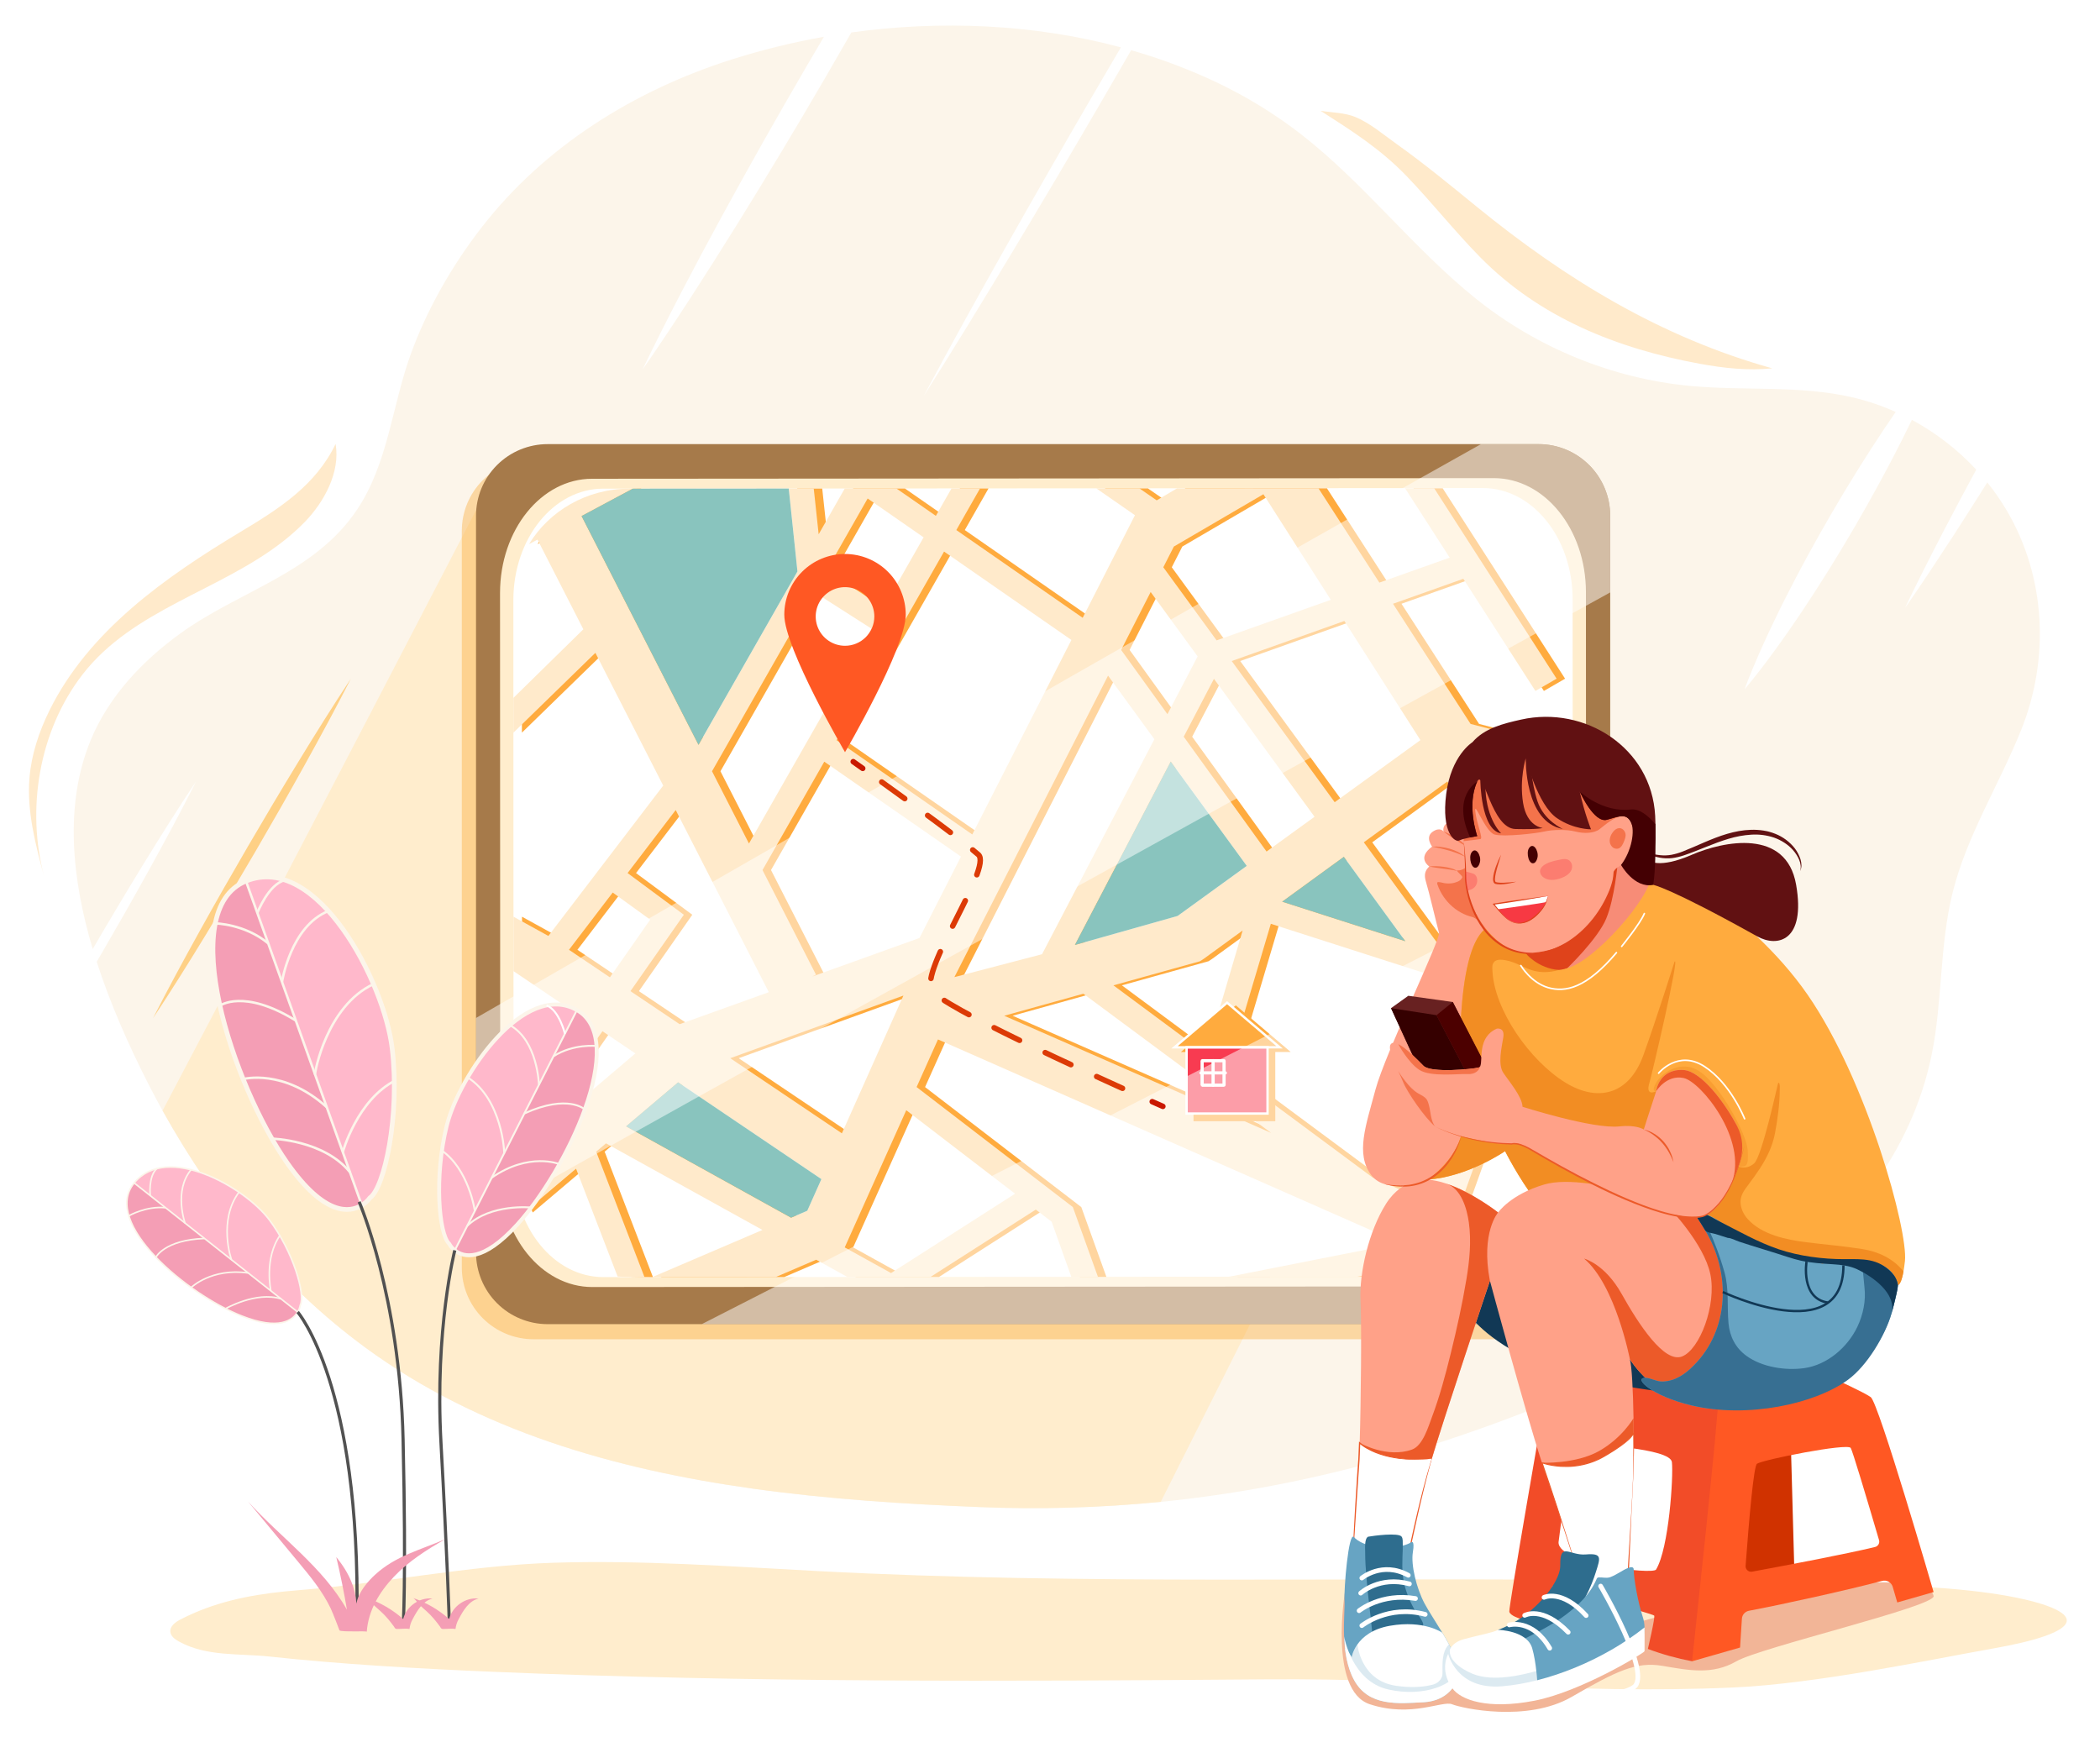 <svg width="2465" height="2039" viewBox="0 0 2465 2039" fill="none" xmlns="http://www.w3.org/2000/svg">
<rect width="2465" height="2039" fill="white"/>
<path d="M333.651 1868.24C291.419 1872.57 250.458 1881.02 211.807 1901.1C205.934 1904.15 199.36 1908.9 199.929 1915.49C200.391 1920.74 205.29 1924.35 209.901 1926.9C242.556 1944.94 280.738 1940.74 316.56 1944.62C398.285 1953.49 487.391 1958.65 576.894 1962.43C875.829 1975.18 1183.15 1973.81 1487.51 1971.35C1680.6 1969.79 1844.35 1989.34 2033.77 1980.98C2132.75 1976.62 2263.42 1948.64 2341.9 1934.71C2385.81 1926.91 2423.04 1916.08 2425.84 1903.71C2429.37 1888.04 2375.71 1874.02 2311.43 1867.14C2247.15 1860.26 2173.74 1859.19 2102.42 1858.2C2035.71 1857.27 1969 1856.31 1902.31 1855.3C1588.15 1850.88 1273.93 1860.85 960.003 1844.28C856.751 1838.84 753.375 1831.21 649.916 1834.48C548.866 1837.66 450.142 1858.72 349.562 1866.79C344.244 1867.22 338.941 1867.7 333.651 1868.24Z" fill="#FFEDCD"/>
<path d="M2332.71 566.312C2319.44 587.445 2306.03 608.494 2292.47 629.462C2283.3 643.566 2274.05 657.63 2264.73 671.652C2260.07 678.663 2255.37 685.649 2250.63 692.611L2243.47 703.028L2239.89 708.241L2236.26 713.421L2238.97 707.705L2241.74 702.022L2247.27 690.656C2251.01 683.106 2254.77 675.572 2258.55 668.055C2266.11 653.011 2273.82 638.048 2281.57 623.11C2294.09 599.058 2306.81 575.122 2319.72 551.301C2297.92 527.81 2272.4 508.069 2244.19 492.869C2240.39 500.804 2236.49 508.665 2232.55 516.509C2215.23 550.896 2196.77 584.607 2177.45 617.823C2158.13 651.039 2137.86 683.727 2116.53 715.747C2111.18 723.759 2105.76 731.719 2100.25 739.626C2097.48 743.569 2094.75 747.536 2091.94 751.462L2083.49 763.241C2077.78 771.036 2072.03 778.806 2066.09 786.46C2060.15 794.115 2054.14 801.744 2047.79 809.16C2051.09 799.971 2054.75 791.013 2058.52 782.047C2062.28 773.081 2066.17 764.272 2070.13 755.463L2076.18 742.315C2078.21 737.935 2080.31 733.605 2082.39 729.25C2086.51 720.54 2090.79 711.928 2095.12 703.317C2112.44 668.93 2130.92 635.219 2150.27 602.019C2169.62 568.82 2189.86 536.14 2211.23 504.12C2215.83 497.233 2220.46 490.37 2225.2 483.565C2208.59 476.121 2191.29 470.32 2173.56 466.244C2111.78 452.123 2047.28 458.928 1984.19 453.047C1892.63 444.493 1803.96 408.077 1732.3 350.512C1658.88 291.536 1601.33 215.116 1526.71 157.221C1501.98 138.096 1475.63 121.175 1447.94 106.65C1437.1 100.942 1426.08 95.595 1414.88 90.607C1386.61 78.032 1357.51 67.449 1327.77 58.934C1316.08 79.197 1304.35 99.441 1292.58 119.666C1258.74 177.751 1224.5 235.61 1189.88 293.244C1155.23 350.875 1120.25 408.283 1084.17 465.064C1115.77 405.677 1148.45 346.907 1181.5 288.361C1214.54 229.814 1248.01 171.507 1281.85 113.414C1293.1 94.113 1304.39 74.834 1315.71 55.577C1213.76 28.225 1104.56 23.507 999.341 38.099C989.146 55.931 978.883 73.726 968.55 91.482C934.732 149.583 900.089 207.211 864.621 264.366C846.855 292.916 828.846 321.324 810.595 349.588C801.415 363.693 792.209 377.781 782.856 391.778C778.187 398.789 773.486 405.775 768.751 412.737L761.592 423.163L758.012 428.368L754.383 433.548L757.096 427.831L759.86 422.148L765.394 410.782C769.122 403.232 772.881 395.699 776.67 388.182C784.233 373.137 791.946 358.174 799.691 343.237C815.225 313.389 831.056 283.711 847.185 254.204C879.402 195.168 912.454 136.622 946.338 78.565C953.222 66.753 960.143 54.961 967.099 43.188C930.48 49.675 894.329 58.569 858.881 69.813C744.534 106.172 639.418 171.482 565.331 266.948C530.515 311.802 500.73 363.874 481.553 417.422C460.107 477.305 455.365 543.885 419.32 597.961C369.401 672.831 281.911 692.916 212.023 743.346C166.987 775.836 127.346 817.894 106.288 869.273C75.373 944.721 84.298 1031.77 108.828 1114.04L109.001 1113.74C128.352 1080.54 148.057 1047.55 168.117 1014.76C188.259 982.02 208.641 949.422 230.07 917.427C212.815 951.839 194.512 985.649 175.961 1019.32C157.411 1052.99 138.357 1086.35 119.048 1119.56C117.208 1122.71 115.352 1125.86 113.513 1129.01C129.68 1179.11 151.167 1227.04 172.39 1268.98C233.254 1389.29 319.589 1501.64 428.797 1581.85C561.595 1679.37 722.041 1724.9 884.104 1747.57C973.112 1760.03 1062.6 1765.59 1148.23 1769.1C1219.72 1772.11 1291.34 1770.08 1362.55 1763.02C1568.33 1742.48 1759.94 1679.88 1958.08 1584.18C1998.49 1564.64 2038.27 1541.35 2075.2 1514.29C2168.21 1446.19 2243.47 1354.27 2267.31 1238.67C2280.25 1175.86 2276.53 1110.31 2291.95 1048.07C2308.6 980.914 2346.56 921.271 2372.39 857.082C2405.98 773.593 2401.64 677.558 2355.62 599.438C2348.8 587.854 2341.14 576.783 2332.71 566.312Z" fill="#FCF5EA"/>
<path d="M1890.09 713.414L1362.54 1762.99C1291.33 1770.04 1219.72 1772.08 1148.22 1769.07C1062.59 1765.56 973.103 1759.99 884.095 1747.54C722.048 1724.87 561.586 1679.34 428.788 1581.82C330.105 1509.34 254.303 1417.25 190.832 1303.75C328.579 1042.87 558.707 599.002 558.707 599.002L1890.09 713.414Z" fill="#FFEDCD"/>
<g opacity="0.39">
<path d="M1873.41 623.13V1488.03C1873.41 1510.33 1864.55 1531.72 1848.78 1547.48C1833.01 1563.25 1811.63 1572.11 1789.33 1572.12H626.145C603.849 1572.11 582.468 1563.25 566.705 1547.48C550.941 1531.71 542.086 1510.33 542.086 1488.03V623.13C542.088 600.835 550.944 579.454 566.708 563.688C582.471 547.922 603.85 539.061 626.145 539.055H1789.33C1811.63 539.057 1833.01 547.915 1848.78 563.682C1864.54 579.449 1873.4 600.832 1873.41 623.13Z" fill="#F9A730"/>
</g>
<path d="M1890.08 605.429V1470.32C1890.08 1492.62 1881.22 1514.01 1865.45 1529.78C1849.69 1545.54 1828.3 1554.4 1806 1554.41H642.817C620.518 1554.4 599.134 1545.54 583.367 1529.78C567.6 1514.01 558.742 1492.62 558.742 1470.32V605.429C558.744 583.131 567.603 561.748 583.37 545.981C599.136 530.214 620.52 521.356 642.817 521.354H1806C1828.3 521.356 1849.68 530.214 1865.45 545.981C1881.22 561.748 1890.08 583.131 1890.08 605.429V605.429Z" fill="#A67A4A"/>
<path d="M1861.58 695.154L1861.81 1376.04C1861.81 1450.02 1813.48 1510.05 1753.76 1510.1L695.353 1510.84C635.643 1510.89 587.218 1450.94 587.176 1376.95L586.945 696.078C586.945 622.082 635.28 562.059 694.998 562.01L1753.4 561.268C1813.14 561.218 1861.55 621.167 1861.58 695.154Z" fill="#FFEDCD"/>
<path d="M1845.96 703.518L1846.18 1367.7C1846.22 1439.88 1799.03 1498.42 1740.79 1498.47L708.341 1499.2C650.1 1499.24 602.854 1440.77 602.821 1368.59L602.59 704.409C602.59 632.236 649.737 573.681 707.987 573.632L1740.44 572.914C1798.68 572.865 1845.92 631.337 1845.96 703.518Z" fill="white"/>
<path d="M1736.13 849.799L1645.08 708.753L1727.6 679.455L1812.24 811.082L1837.11 796.713L1693.44 573.184H1659.25L1711.61 654.603L1629.05 683.925L1557.61 573.25L1391.51 573.332L1367.71 587.354L1347.49 573.332H1296.88L1342.19 604.799L1280.81 725.225L1132.49 622.22L1160.33 573.39H1126.83L1108.48 605.558L1062.24 573.448H1001.53L970.915 627.144L965.142 573.53H935.786L945.997 670.86L829.877 874.338L692.601 605.773L752.747 573.604H748.813C698.498 573.604 654.568 599.793 630.961 638.667L640.859 633.388L694.688 738.703L612.625 819.214V860.044L708.809 766.351L788.438 922.178L653.66 1098.69L612.724 1076.12V1140L693.013 1194.24L656.11 1263.02L612.765 1234.67V1269.18L671.897 1307.87L612.806 1358.11V1368.6C612.806 1398.49 625.352 1423.33 625.352 1423.33L686.142 1371.88L734.915 1498.5C739.616 1498.97 766.456 1499.21 766.456 1499.21L709.798 1352.07L709.37 1352.23L721.288 1342.15L904.912 1443.82L775.587 1499.21L920.527 1499.12L967.971 1478.74L1004.68 1499.07L1102.18 1499.02L1225.77 1419.95L1244.36 1434.22L1267.45 1498.93H1298.71L1269.24 1416.99L1085.85 1276.11L1110.92 1220.21L1653.19 1459.14L1452.22 1498.84L1603.17 1498.76L1665.75 1486.52L1669.26 1498.72H1729.74L1713.64 1443.32L1856.11 1046.57L1778.81 921.131L1806.85 928.455V868.102L1736.13 849.799ZM1387.83 641.595L1492.95 580.178L1572.08 704.117L1438.03 751.735L1375.45 665.911L1387.83 641.595ZM1360.61 694.945L1415.74 770.558L1380.32 838.351L1325.95 762.961L1360.61 694.945ZM1473.39 1016.46L1392.21 1075.24L1271.69 1109.27L1384.16 893.985L1473.39 1016.46ZM1587.35 1005.87L1659.51 1104.85L1515.02 1058.48L1587.35 1005.87ZM1310.62 793.125L1365 867.747L1233.11 1120.15L1130.26 1147.03L1310.62 793.125ZM963.278 1146.38L967.798 1144.16L905.02 1021.34L977.531 894.109L1137.99 1005.52L1089.32 1101.08L963.278 1146.38ZM1316.91 1156.69L1418.55 1128.39L1422.93 1125.52L1468.58 1092.3L1425.79 1237.42L1316.91 1156.69ZM1399.39 864.819L1434.9 796.861L1552.97 958.809L1496.63 999.613L1399.39 864.819ZM1267.53 751.248L1151.17 979.57L991.858 868.919L1118.06 647.468L1267.53 751.248ZM980.294 669.474L1028.38 585.177L1094.07 630.79L1046.97 713.421L980.294 669.474ZM845.681 905.376L965.686 695.044L1032.91 737.993L889.034 990.186L845.681 905.376ZM677.787 1114.96L729.116 1047.75L773.112 1079.56L725.817 1147.27L677.787 1114.96ZM749.951 1163.5L812.638 1073.82L746.569 1024.89L803.07 950.899L912.336 1164.7L807.689 1202.28L749.951 1163.5ZM672.764 1273.94L717.065 1210.54L755.676 1236.62L694.82 1288.38L672.764 1273.94ZM744.829 1322.23L805.867 1270.55L974.058 1384.2L957.487 1421.32L938.458 1429.45L744.829 1322.23ZM1201.41 1401.27L1055.81 1494.42L1001.45 1464.33L1073.69 1303.26L1201.41 1401.27ZM998.119 1330.41L867.077 1242.21L1070.36 1168.7L998.119 1330.41ZM1188.65 1192.37L1281.56 1166.51L1501.98 1329.9L1188.65 1192.37ZM1666.16 1402.01L1620.97 1382.17L1450.67 1255.91L1501.64 1084.46L1751.7 1164.69L1666.16 1402.01ZM1791.71 1053.71L1761.47 1137.6L1706.44 1119.94L1610.76 988.792L1708.8 917.444L1791.71 1053.71ZM1677.24 868.82L1576.61 941.702L1455.76 775.977L1588.01 728.961L1677.24 868.82Z" fill="#FFAB3E"/>
<path d="M1726.18 849.799L1635.12 708.753L1717.65 679.455L1802.28 811.082L1827.16 796.713L1683.49 573.184H1649.3L1701.66 654.603L1619.1 683.925L1547.65 573.25L1381.56 573.332L1357.75 587.354L1337.54 573.332H1286.92L1332.23 604.799L1270.86 725.225L1122.53 622.22L1150.37 573.39H1116.88L1098.53 605.558L1052.28 573.448H991.576L960.958 627.144L955.184 573.53H925.853L936.065 670.86L819.936 874.371L682.66 605.806L742.815 573.637H738.872C688.557 573.637 644.627 599.826 621.028 638.7L630.926 633.421L684.738 738.711L602.676 819.223V860.052L698.859 766.359L778.489 922.186L643.703 1098.7L602.767 1076.12V1140.01L683.047 1194.25L646.144 1263.02L602.808 1234.67V1269.19L661.94 1307.88L602.857 1358.12V1368.61C602.857 1398.49 615.395 1423.34 615.395 1423.34L676.185 1371.89L724.957 1498.51C729.667 1498.98 756.507 1499.21 756.507 1499.21L699.849 1352.08L699.412 1352.24L711.331 1342.16L894.963 1443.83L765.63 1499.21L910.577 1499.13L958.022 1478.75L994.735 1499.08L1092.24 1498.99L1215.84 1419.92L1234.42 1434.19L1257.52 1498.9H1288.78L1259.31 1416.97L1075.91 1276.09L1101 1220.19L1643.26 1459.11L1442.3 1498.82L1593.24 1498.74L1655.81 1486.5L1659.33 1498.69H1719.82L1703.71 1443.29L1846.18 1046.55L1768.87 921.106L1796.92 928.43V868.077L1726.18 849.799ZM1377.88 641.595L1483 580.178L1562.12 704.117L1428.08 751.735L1365.5 665.911L1377.88 641.595ZM1350.66 694.945L1405.79 770.558L1370.36 838.351L1316 762.961L1350.66 694.945ZM1463.41 1016.46L1382.23 1075.24L1261.74 1109.26L1374.2 893.977L1463.41 1016.46ZM1577.36 1005.87L1649.53 1104.85L1505.04 1058.48L1577.36 1005.87ZM1300.64 793.125L1355.02 867.747L1223.14 1120.15L1120.28 1147.03L1300.64 793.125ZM953.304 1146.38L957.815 1144.16L895.029 1021.35L967.548 894.117L1127.99 1005.53L1079.29 1101.09L953.304 1146.38ZM1306.95 1156.69L1408.6 1128.39L1412.98 1125.52L1458.62 1092.3L1415.84 1237.42L1306.95 1156.69ZM1389.48 864.819L1424.95 796.861L1543.03 958.809L1486.68 999.613L1389.48 864.819ZM1257.63 751.248L1141.26 979.57L981.942 868.919L1108.14 647.468L1257.63 751.248ZM970.378 669.474L1018.47 585.177L1084.15 630.79L1037.02 713.446L970.378 669.474ZM835.765 905.376L955.778 695.044L1022.99 737.993L879.126 990.186L835.765 905.376ZM667.871 1114.96L719.2 1047.75L763.205 1079.56L715.909 1147.27L667.871 1114.96ZM740.035 1163.5L802.722 1073.82L736.653 1024.89L793.154 950.899L902.428 1164.7L797.773 1202.28L740.035 1163.5ZM662.847 1273.94L707.157 1210.54L745.768 1236.62L684.912 1288.38L662.847 1273.94ZM734.921 1322.23L795.959 1270.55L964.142 1384.2L947.571 1421.32L928.542 1429.45L734.921 1322.23ZM1191.49 1401.27L1045.9 1494.42L991.534 1464.33L1063.77 1303.26L1191.49 1401.27ZM988.21 1330.41L857.161 1242.21L1060.45 1168.7L988.21 1330.41ZM1178.75 1192.37L1271.64 1166.51L1492.03 1329.9L1178.75 1192.37ZM1656.24 1402.01L1611.06 1382.14L1440.75 1255.88L1491.73 1084.43L1741.79 1164.65L1656.24 1402.01ZM1781.8 1053.68L1751.56 1137.57L1696.53 1119.91L1600.85 988.759L1698.89 917.411L1781.8 1053.68ZM1667.29 868.82L1566.66 941.702L1445.8 775.977L1578.05 728.961L1667.29 868.82Z" fill="#FFEACB"/>
<path d="M964.163 1384.17L795.98 1270.52L734.918 1322.2L928.572 1429.43L947.593 1421.29L964.163 1384.17Z" fill="#89C4BE"/>
<path d="M742.799 573.634L682.645 605.778L819.921 874.343L936.049 670.832L925.838 573.535L742.799 573.634Z" fill="#89C4BE"/>
<path d="M1649.57 1104.85L1505.08 1058.48L1577.4 1005.86L1649.57 1104.85Z" fill="#89C4BE"/>
<path d="M1261.75 1109.26L1382.27 1075.23L1463.45 1016.45L1374.21 894.016L1261.75 1109.26Z" fill="#89C4BE"/>
<path d="M1450.59 1180.17L1386.17 1234.91H1400.94V1316.19H1496.94V1234.91H1515.02L1450.59 1180.17Z" fill="#FFAB3E"/>
<path d="M1487.85 1229.41H1392.84V1307.18H1487.85V1229.41Z" fill="#F83B51"/>
<path d="M1378.71 1229.41L1440.34 1177.04L1501.97 1229.41H1378.71Z" fill="#FFAB3E"/>
<path d="M1436.85 1245.1H1411.12V1273.83H1436.85V1245.1Z" stroke="white" stroke-width="3.68" stroke-linecap="round" stroke-linejoin="bevel"/>
<path d="M1423.99 1245.1V1273.82" stroke="white" stroke-width="3.68" stroke-linecap="round" stroke-linejoin="bevel"/>
<path d="M1409.62 1259.46H1438.35" stroke="white" stroke-width="3.68" stroke-linecap="round" stroke-linejoin="bevel"/>
<path d="M1487.85 1229.41H1392.84V1307.18H1487.85V1229.41Z" stroke="white" stroke-width="2.76" stroke-miterlimit="10"/>
<path d="M1378.71 1229.41L1440.34 1177.04L1501.97 1229.41H1378.71Z" stroke="white" stroke-width="2.76" stroke-miterlimit="10"/>
<path d="M1436.85 1245.1H1411.12V1273.83H1436.85V1245.1Z" stroke="white" stroke-width="2.76" stroke-miterlimit="10"/>
<path d="M1423.99 1245.1V1273.82" stroke="white" stroke-width="2.76" stroke-miterlimit="10"/>
<path d="M1409.62 1259.46H1438.35" stroke="white" stroke-width="2.76" stroke-miterlimit="10"/>
<path opacity="0.5" d="M1890.08 695.451V605.429C1890.08 583.131 1881.22 561.748 1865.45 545.981C1849.68 530.214 1828.3 521.356 1806 521.354H1738.41C1716.14 533.784 1692.33 547.163 1667.17 561.325C1354.16 737.501 835.003 1035.87 587.125 1178.65L558.742 1194.99V1434.19C811.132 1290 1601.11 854.553 1890.08 695.451Z" fill="white"/>
<path opacity="0.5" d="M823.73 1554.41H1806.02C1828.32 1554.4 1849.71 1545.54 1865.47 1529.78C1881.24 1514.01 1890.1 1492.62 1890.1 1470.32V1009.7L823.73 1554.41Z" fill="white"/>
<path d="M1737.14 1303.89C1730.82 1349.4 1690.39 1380.2 1675.72 1384.73C1675.72 1384.73 1628.03 1404.17 1609.49 1379.31C1590.95 1354.45 1603.18 1321.57 1614.55 1279.05C1625.91 1236.53 1691.26 1102.53 1689.11 1094.95C1686.97 1087.36 1676.89 1044.85 1673.94 1035.56C1670.98 1026.26 1673.11 1021.54 1677.71 1017.14C1677.71 1017.14 1662.5 1007.33 1681.01 993.847C1681.01 993.847 1672.61 982.86 1681.45 976.525C1690.03 970.405 1694.28 975.701 1694.53 976.072C1694.42 975.75 1692.06 968.648 1701.86 964.095C1711.93 959.46 1715.61 964.442 1715.61 964.442C1715.61 964.442 1717.35 968.689 1720.22 976.113C1723.56 984.65 1728.42 997.418 1733.95 1012.76C1737.47 1022.55 1745.65 1052.7 1746.78 1092.14C1749.03 1168.08 1741.3 1273.96 1737.14 1303.89Z" fill="#FFA188"/>
<path d="M1694.57 976.1C1697.11 977.074 1699.59 978.209 1701.99 979.498C1704.4 980.757 1706.74 982.115 1709.04 983.573C1711.33 985.03 1713.56 986.594 1715.71 988.266C1717.9 989.907 1719.91 991.782 1721.7 993.858L1714.7 989.734C1712.39 988.357 1710.09 986.954 1707.82 985.503C1705.55 984.051 1703.29 982.558 1701.07 981.016C1698.85 979.473 1696.67 977.865 1694.57 976.1Z" fill="#F4734B"/>
<path d="M1728.92 1076.63C1732.25 1077.98 1735.12 1080.27 1737.17 1083.23C1739.63 1087.14 1741.86 1091.19 1743.86 1095.36C1743.86 1095.36 1751.77 1095.72 1751.95 1090.26C1752.13 1084.81 1742.1 1070.91 1742.1 1070.91C1742.1 1070.91 1726.16 1072.35 1728.92 1076.63Z" fill="#F4734B"/>
<path d="M1757.74 1073.17C1752.33 1076.41 1746.14 1077.56 1740.42 1077.71C1719.31 1078.26 1700 1064.51 1690.6 1046.12C1689.28 1043.56 1688.16 1040.91 1687.25 1038.18C1687.07 1037.82 1686.97 1037.43 1686.96 1037.03C1686.94 1036.63 1687.01 1036.23 1687.16 1035.86C1687.89 1034.61 1693.97 1036.54 1695.26 1036.68C1698.75 1037.3 1702.32 1037.27 1705.8 1036.59C1712.76 1034.94 1714.93 1032.97 1716.43 1029.89C1717.25 1028.24 1707.36 1021.25 1711.22 1021.74C1715.09 1022.22 1723.39 1018.44 1723.71 1012.57C1724.03 1006.69 1715.46 984.909 1720.32 981.989C1722.05 980.958 1717.77 977.436 1720.25 976.1C1723.59 984.637 1728.45 997.405 1733.98 1012.75C1737.51 1022.58 1756.59 1033.73 1757.74 1073.17Z" fill="#F4734B"/>
<path d="M1794.3 1103.82C1794.3 1103.82 1777.02 1133.59 1781.35 1153.31C1785.67 1173.03 1851.46 1203.25 1872.57 1184.04C1893.69 1164.83 1966.21 1071.21 1959.96 1054.41C1953.72 1037.61 1893.22 1004.92 1886.5 1005.89C1879.77 1006.86 1794.3 1103.82 1794.3 1103.82Z" fill="#F78C77"/>
<path d="M1839.63 1136.61C1839.63 1136.61 1875.57 1102.15 1885.43 1078.23C1895.3 1054.31 1898.75 1014.12 1898.75 1014.12C1898.75 1014.12 1901.84 1017.11 1880.02 1035.35C1858.21 1053.58 1776.92 1119.26 1776.92 1119.26C1776.92 1119.26 1802.71 1152.26 1839.63 1136.61Z" fill="#DF431B"/>
<path d="M1578.81 1868.07C1578.81 1868.07 1559.17 1984.62 1607.98 2000.63C1656.79 2016.64 1693.11 1995.97 1704.49 2000.63C1715.86 2005.29 1792.53 2022.27 1844.96 1991.9C1897.4 1961.52 1920.67 1950.35 1951.33 1955.52C1981.98 1960.69 2009.84 1966.55 2038.21 1950.16C2066.59 1933.77 2271.89 1885.72 2269.72 1873.59C2267.55 1861.46 2244.66 1851.32 2119.87 1861.88C1995.08 1872.44 1721.59 1969.64 1684.66 1964.76C1647.72 1959.88 1586.68 1877.04 1586.68 1877.04L1578.81 1868.07Z" fill="#F2B597"/>
<path d="M2101.9 1687.46L2106.85 1866.81H2018.89C2018.89 1866.81 2036.61 1698.82 2048.99 1687.46C2061.37 1676.09 2101.9 1687.46 2101.9 1687.46Z" fill="#D03200"/>
<path d="M2227.04 1881.12L2269.69 1868.9C2269.69 1868.9 2205.14 1646.42 2195.87 1640.04C2186.59 1633.66 2152.83 1618.52 2152.83 1618.52L2016.88 1640.39C2016.88 1640.39 1999.3 1693.36 1995.88 1713.89C1992.45 1734.43 1978.94 1939.97 1986.15 1950.18L2042.5 1934.03C2043 1926.04 2043.74 1914.24 2044.67 1900.22C2044.82 1897.95 2045.71 1895.81 2047.22 1894.11C2048.73 1892.42 2050.75 1891.27 2052.98 1890.85C2092.28 1883.51 2171.31 1865.92 2209.29 1855.81C2211.86 1855.12 2214.61 1855.47 2216.93 1856.78C2219.25 1858.09 2220.97 1860.26 2221.71 1862.82C2223.66 1869.5 2225.46 1875.68 2227.04 1881.12ZM2056.65 1844.96C2055.67 1845.14 2054.67 1845.1 2053.71 1844.83C2052.76 1844.56 2051.88 1844.07 2051.14 1843.41C2050.4 1842.75 2049.82 1841.92 2049.45 1841C2049.08 1840.08 2048.93 1839.09 2049 1838.1C2053.28 1780.56 2058.59 1720.81 2062.36 1718.29C2069.69 1713.4 2168.47 1693.84 2172.38 1699.71C2174.41 1702.76 2190.43 1756.22 2205.62 1807.86C2205.87 1808.7 2205.95 1809.58 2205.85 1810.45C2205.74 1811.32 2205.47 1812.16 2205.03 1812.92C2204.59 1813.68 2204.01 1814.35 2203.31 1814.88C2202.61 1815.4 2201.81 1815.78 2200.96 1815.99C2167.44 1824.2 2093.21 1838.2 2056.65 1844.96Z" fill="#FF5823"/>
<path d="M2016.89 1640.39C2015.09 1630.16 1964.52 1598.85 1926.9 1593.43C1889.28 1588.02 1812.45 1648.22 1812.45 1648.22C1812.45 1648.22 1770.67 1887.22 1771.64 1891.96C1772.6 1896.7 1784.19 1900.13 1784.19 1900.13C1789.73 1902.1 1798.29 1904.63 1808.8 1907.51C1813.13 1884.86 1822.47 1861.88 1822.47 1861.88C1822.47 1861.88 1940.37 1894.43 1941.71 1896.52C1943.05 1898.61 1934.29 1935.67 1934.29 1935.67C1951.13 1941.98 1968.49 1946.82 1986.17 1950.14C1986.17 1950.14 2018.68 1650.63 2016.89 1640.39ZM1943.93 1842.48C1940.15 1848.74 1829.11 1835.88 1829.43 1810.48C1829.43 1810.48 1843.66 1691.59 1855.42 1693.78C1867.19 1695.98 1960.64 1699.69 1962.5 1716.4C1964.35 1733.11 1959.06 1817.38 1943.91 1842.48L1943.93 1842.48Z" fill="#F24C28"/>
<path d="M1725.66 1544.91C1725.66 1544.91 1749.53 1578.78 1814.21 1603.42C1878.89 1628.06 1976.7 1636.53 1976.7 1636.53C1976.7 1636.53 2013.66 1568.79 1976.7 1538.38C1939.74 1507.96 1798.27 1410.17 1758.52 1444.82C1718.77 1479.46 1725.66 1544.91 1725.66 1544.91Z" fill="#113855"/>
<path d="M2236.04 1480.25C2235.52 1485.09 2234.93 1489.13 2234.33 1492.49C2230.51 1513.84 2225.47 1508.07 2225.47 1508.07C2225.47 1508.07 2156.18 1500.27 2076.22 1489.72C1977.61 1476.71 1862.79 1459.5 1841.84 1447.57C1828.27 1439.84 1814.79 1425.3 1803.07 1409.85C1782.03 1382.08 1766.67 1351.28 1766.67 1351.28C1766.67 1351.28 1722.89 1381.56 1675.71 1384.69C1675.71 1384.69 1715.95 1358.93 1717.35 1317.88C1717.46 1314.7 1717.33 1311.52 1716.98 1308.36C1716.63 1305.25 1716.28 1301.62 1715.95 1297.56C1711.34 1240.94 1710.1 1100.01 1749.82 1087.01C1792.39 1073.09 1790.93 1119.26 1790.93 1119.26C1790.93 1119.26 1801.53 1136.71 1822.16 1138.63C1828.81 1139.25 1836.5 1138.26 1845.21 1134.55C1880.95 1119.33 1946.26 1042.27 1937.98 1021.91C1929.7 1001.55 2051.66 1066.37 2121.76 1167.67C2191.85 1268.98 2239.88 1444.73 2236.04 1480.25Z" fill="#FFAB3E"/>
<g opacity="0.45">
<path d="M1943.97 1281C1943.97 1281 1937.68 1282.07 1943.97 1270.97C1950.26 1259.88 1973.15 1242.5 1995.93 1258.34C2018.72 1274.17 2050.37 1330.97 2051.47 1350.28C2052.57 1369.59 2050.35 1369.64 2040.38 1369.38C2030.4 1369.13 1943.97 1281 1943.97 1281Z" fill="#F28D23"/>
</g>
<path d="M1935.68 1010.38C1935.68 1010.38 1947.47 1020.08 1985.4 1003.61C2023.34 987.148 2096.76 972.268 2108.3 1038.53C2119.85 1104.79 2086.46 1112.49 2062.66 1099.21C1959.31 1041.55 1940.58 1038.74 1940.58 1038.74L1935.68 1010.38Z" fill="#611112"/>
<path d="M1921.63 997.222C1930.54 999.993 1939.46 1003 1948.56 1003.87C1953.04 1004.37 1957.57 1004.22 1962.01 1003.42C1966.46 1002.56 1970.82 1001.3 1975.03 999.638C1992.18 992.949 2008.91 984.272 2027.19 978.877C2031.76 977.532 2036.41 976.43 2041.1 975.578C2045.83 974.74 2050.62 974.244 2055.42 974.093C2060.25 973.946 2065.09 974.242 2069.86 974.976C2071.06 975.174 2072.26 975.364 2073.43 975.628L2075.22 976.007L2076.97 976.477C2079.32 977.122 2081.62 977.902 2083.88 978.811C2092.93 982.381 2100.86 988.311 2106.84 995.984C2109.73 999.832 2111.97 1004.14 2113.44 1008.72C2114.14 1011.01 2114.52 1013.4 2114.54 1015.8C2114.55 1018.18 2114.01 1020.53 2112.96 1022.67C2113.68 1020.47 2113.91 1018.14 2113.62 1015.85C2113.35 1013.57 2112.75 1011.35 2111.86 1009.25C2110.04 1005.08 2107.58 1001.23 2104.56 997.832C2101.56 994.458 2098.1 991.523 2094.29 989.114C2090.51 986.673 2086.46 984.691 2082.22 983.208C2073.68 980.358 2064.66 979.201 2055.68 979.801C2046.6 980.37 2037.62 982.009 2028.93 984.684C2011.34 989.864 1994.54 998.03 1976.62 1004.08C1972.06 1005.63 1967.37 1006.72 1962.59 1007.33C1957.78 1007.86 1952.92 1007.67 1948.16 1006.79C1938.71 1005.04 1930.05 1001.23 1921.63 997.222Z" fill="#611112"/>
<path d="M1936.29 1270.38C1938.76 1262.55 1972.23 1119.93 1965.6 1128.91C1965.6 1128.91 1944.36 1196.15 1929.05 1238.54C1911.82 1286.26 1874.54 1293.53 1837.68 1270.97C1795.61 1245.21 1753.63 1185.07 1751.81 1139.05C1751.64 1137.27 1751.64 1135.48 1751.81 1133.69C1752.04 1131.77 1752.93 1129.98 1754.34 1128.65C1757.75 1125.72 1763.69 1126.52 1767.72 1127.31C1776.92 1129.08 1784.97 1133.55 1793.49 1137.21C1805.33 1142.25 1817.41 1142.2 1829.72 1138.66C1805.41 1136.86 1790.95 1119.29 1790.95 1119.29C1790.95 1119.29 1792.41 1073.1 1749.84 1087.05C1710.12 1100.04 1711.35 1240.97 1715.97 1297.59C1717.75 1298.42 1719.58 1299.24 1721.46 1300.22C1725.7 1302.38 1730.08 1304.24 1734.57 1305.79C1729.21 1309.51 1723.42 1313.59 1717.37 1317.91C1715.97 1358.98 1675.73 1384.72 1675.73 1384.72C1722.91 1381.6 1766.68 1351.32 1766.68 1351.32C1766.68 1351.32 1782.05 1382.12 1803.09 1409.88C1885.53 1408.23 1964.13 1403.35 1965.58 1391.95C1968.58 1368.76 1943.96 1281 1943.96 1281C1943.96 1281 1930.69 1288.15 1936.29 1270.38Z" fill="#F28D23"/>
<path d="M2234.33 1492.49C2230.51 1513.84 2225.47 1508.06 2225.47 1508.06C2225.47 1508.06 2156.19 1500.27 2076.23 1489.72C2075.57 1489.14 2074.95 1488.53 2074.37 1487.87C2071.29 1484.38 2068.64 1480.52 2066.5 1476.39C2034.11 1465.11 1952.74 1431.85 1959.76 1426.65C1968.43 1420.22 2040.34 1369.34 2040.34 1369.34C2040.34 1369.34 2049.8 1373.8 2059.03 1365.69C2068.26 1357.58 2086.69 1272.59 2086.99 1272.02C2087.09 1271.78 2087.23 1271.55 2087.41 1271.36C2087.59 1271.18 2087.81 1271.03 2088.06 1270.93C2089.62 1273.15 2089.1 1277.02 2089.09 1279.67C2088.96 1296.62 2086.61 1313.42 2083.55 1330.06C2080.76 1345.18 2074.01 1359.06 2065.65 1371.87C2061.47 1378.28 2056.92 1384.44 2052.35 1390.58C2047.88 1396.59 2043.21 1402.49 2043.06 1410.3C2042.92 1417.84 2046.36 1425.28 2051.31 1430.83C2067.99 1449.48 2096.92 1455.36 2120.52 1458.3C2142.59 1461.06 2164.62 1462.81 2186.51 1466.34C2205.08 1469.37 2222.46 1477.54 2234.33 1492.49Z" fill="#F28D23"/>
<path d="M1921.55 987.272C1918.98 1005.83 1898.31 1018.56 1898.31 1018.56C1896.55 1019.48 1894.15 1022.28 1894.01 1023.96C1893.85 1026.95 1893.48 1029.93 1892.92 1032.88C1891.6 1038.53 1889.71 1044.04 1887.27 1049.32C1882.16 1060.97 1875.39 1071.84 1867.19 1081.57C1851.02 1100.74 1828.73 1115.66 1803.46 1118.83C1769.13 1123.13 1743 1095.21 1729.49 1066.65C1726.15 1059.72 1723.69 1052.41 1722.17 1044.87C1720.73 1037.51 1720.32 1030.52 1719.99 1022.9C1719.72 1016.64 1719.5 1009.95 1718.8 1002.28C1718.34 997.335 1718.15 992.386 1718.08 987.437C1717.87 974.982 1718.4 962.461 1717.33 950.096C1712.21 890.56 1763.43 874.558 1819.52 889.282C1875.62 904.005 1872.25 950.096 1884.41 945.618C1890.19 943.498 1899.36 948.538 1907.18 956.406C1915.89 965.216 1922.9 977.489 1921.55 987.272Z" fill="#FFA188"/>
<path d="M1907.18 956.442C1906.73 957.688 1906.05 958.331 1905.1 958.191C1897.32 957.086 1884.48 967.8 1877.89 973.137C1871.29 978.474 1859.19 978.729 1849.02 976.098C1838.84 973.467 1822.07 973.871 1812.72 976.098C1803.38 978.325 1765.71 982.606 1754.54 979.695C1743.37 976.783 1730.02 937.933 1731.73 952.747C1733.43 967.561 1741.43 984.553 1737.6 984.982C1733.76 985.411 1718.49 987.456 1718.06 987.456C1717.85 975.001 1718.38 962.48 1717.32 950.116C1712.19 890.58 1763.41 874.578 1819.5 889.301C1875.6 904.024 1872.24 950.116 1884.39 945.637C1890.18 943.534 1899.36 948.574 1907.18 956.442Z" fill="#F4734B"/>
<path d="M1938.83 1026.32C1916.43 1030.79 1907.05 1012.82 1907.05 1012.82C1926.25 998.733 1919.63 974.83 1914.21 964.857C1908.79 954.885 1901.7 957.813 1886.34 962.292C1871.19 966.713 1854.82 930.28 1854.34 929.2C1860.2 955.825 1867.54 973.518 1867.54 973.518C1867.54 973.518 1847.44 973.881 1827.6 960.428C1804.63 944.872 1790.98 889.963 1790.98 889.963C1790.98 889.963 1783.3 914.287 1787.78 942.447C1792.25 970.607 1810.82 971.901 1810.82 971.901C1810.82 971.901 1806.98 973.823 1778.82 973.18C1750.66 972.537 1741.45 901.469 1734.01 917.487C1721.21 945.02 1734.01 981.494 1734.01 981.494C1734.01 981.494 1730.22 982.096 1725.76 983.02C1721.05 983.985 1715.55 985.305 1712.9 986.617C1707.72 989.174 1691.77 977.651 1697.54 932.178C1703.31 886.705 1728.26 871.363 1728.26 871.363C1742.53 854.676 1764.99 849.307 1785.43 844.729C1860.34 827.952 1938.67 877.78 1942.85 957.665C1943.03 960.964 1943.13 964.173 1943.17 967.447C1943.36 987.157 1941.91 1006.85 1938.83 1026.32V1026.32Z" fill="#611112"/>
<path d="M1733.95 981.509C1733.95 981.509 1730.17 982.111 1725.71 983.035C1703.61 935.195 1733.28 917.873 1733.95 917.502C1721.17 945.035 1733.95 981.509 1733.95 981.509Z" fill="#440003"/>
<path d="M1737.62 915.721C1737.62 915.721 1738.01 974.598 1762.03 978.235C1762.03 978.235 1745.25 962.423 1743.69 927.153C1742.13 891.883 1737.62 915.721 1737.62 915.721Z" fill="#611112"/>
<path d="M1790.95 889.965C1790.95 889.965 1788.95 964.901 1834.55 973.141C1834.55 973.141 1812.28 963.441 1804.72 940.643C1797.16 917.844 1796.23 889.965 1796.23 889.965C1796.23 889.965 1790.88 883.672 1790.95 889.965Z" fill="#611112"/>
<path d="M1940.61 1038.74C1918.21 1043.22 1902.79 1015.35 1902.79 1015.35C1915.16 999.286 1919.63 974.821 1914.21 964.849C1908.79 954.877 1901.71 957.805 1886.34 962.284C1871.2 966.705 1854.83 930.272 1854.35 929.191C1854.35 929.191 1880.65 954.217 1914.37 950.258C1924.82 949.029 1935.03 958.019 1943.13 967.472C1943.48 987.103 1943.55 1019.41 1940.61 1038.74Z" fill="#440003"/>
<path d="M2051.42 1532.09C2051.42 1545.28 2017.28 1629.81 1980.15 1636.64C1943.56 1643.37 1914.02 1597.05 1913.17 1595.71C1915.39 1603.27 1916.93 1632 1917.45 1664.82C1917.55 1670.24 1917.6 1675.78 1917.64 1681.32V1681.59C1917.69 1690.8 1917.64 1700.1 1917.55 1709.13C1917.36 1724.94 1916.9 1739.95 1916.16 1752.28C1913.17 1801.77 1910.61 1857.69 1910.61 1857.69C1910.61 1857.69 1863.24 1880.31 1860.68 1867.08C1858.49 1855.78 1838.87 1799.97 1821.76 1751.22C1818.84 1742.89 1815.98 1734.72 1813.3 1727.1C1812.26 1724.13 1811.13 1720.78 1809.94 1717.09C1790.05 1656.29 1749.55 1505.99 1748.9 1503.51C1748.9 1503.51 1696.58 1659.27 1680.66 1712.43C1680.18 1714.01 1679.75 1715.51 1679.34 1716.89C1665.26 1765.12 1650.75 1838.05 1650.75 1838.05L1586.74 1849.14C1586.74 1849.14 1592.72 1743.74 1594.85 1718.56C1595.26 1713.76 1595.68 1705.01 1596.01 1693.76C1597.52 1646.07 1598.37 1553.54 1596.99 1526.95C1595.28 1494.09 1606.89 1444.73 1626.92 1413.12C1646.94 1381.51 1675.77 1384.67 1675.77 1384.67C1682.96 1385.33 1690.05 1386.83 1696.89 1389.16H1697L1697.98 1389.49C1729.02 1400 1758.53 1423.31 1758.53 1423.31C1758.53 1423.31 1772.98 1402.14 1812.75 1390.45C1867.19 1374.46 2001.34 1426.87 2001.34 1426.87C2001.34 1426.87 2002.5 1428.99 2004.46 1432.65C2015.35 1453.07 2051.42 1520.87 2051.42 1532.09Z" fill="#FFA188"/>
<path d="M1748.85 1503.49C1748.85 1503.49 1693.37 1668.65 1679.29 1716.87C1661.51 1721.33 1628.35 1718.82 1620.26 1714.11C1611.26 1708.87 1596.43 1694.21 1595.96 1693.74C1596.6 1694.11 1628.13 1712.12 1657.51 1701.58C1670.19 1697.03 1676.68 1674.45 1680.82 1663.49C1689.97 1639.18 1696.71 1613.93 1702.92 1588.73C1710.01 1559.98 1716.42 1531 1721.29 1501.75C1724.95 1479.81 1727.25 1457.14 1724.13 1434.94C1721.82 1418.55 1715.32 1395.7 1697.93 1389.5C1728.97 1400.01 1758.48 1423.32 1758.48 1423.32C1758.48 1423.32 1737.99 1446.44 1748.85 1503.49Z" fill="#EC5A29"/>
<path d="M2051.45 1532.08C2051.45 1545.28 2017.31 1629.81 1980.17 1636.64C1943.58 1643.37 1914.05 1597.05 1913.19 1595.7C1913.19 1595.7 1896.47 1508.64 1859.42 1477.47C1860.15 1477.66 1883.88 1483.93 1903.44 1518.81C1923.3 1554.28 1953.37 1600.47 1974.32 1592.38C1995.27 1584.29 2015.12 1531.7 2007.61 1495.73C2000.09 1459.76 1959.36 1417.87 1959.36 1417.87C1959.36 1417.87 1985.15 1423.27 2004.43 1432.71C2015.38 1453.06 2051.45 1520.86 2051.45 1532.08Z" fill="#EC5A29"/>
<path d="M2227.95 1508.61C2226.02 1519.91 2223.44 1531.09 2220.21 1542.09C2212.68 1568.01 2192.66 1598.54 2170.32 1614.98C2131.67 1643.44 2051.43 1665.37 1985.56 1649.8C1939.32 1638.87 1916.47 1617.4 1931.41 1617.49C1937.9 1617.53 1944.61 1622.15 1952.03 1621.79C1966.82 1621.07 1978.05 1613.1 1988.12 1602.96C2030.39 1560.49 2031.61 1494.23 2001.71 1444.49C1994.03 1431.69 1987.33 1421.78 1987.33 1421.78C1990.24 1421.9 1993.13 1422.39 1995.92 1423.22C2003.56 1425.29 2015.72 1430.31 2030.15 1442.55C2054.82 1463.48 2139.11 1483.33 2139.11 1483.33C2154.51 1479.37 2171.08 1477.55 2185.72 1479.01C2206.82 1481.12 2223.96 1489.92 2227.95 1508.61Z" fill="#67A4C3"/>
<path d="M1680.62 1712.41C1680.14 1714 1679.7 1715.49 1679.3 1716.88C1665.22 1765.1 1650.71 1838.04 1650.71 1838.04L1586.69 1849.13C1586.69 1849.13 1592.67 1743.72 1594.81 1718.54C1595.21 1713.74 1595.63 1704.99 1595.96 1693.75C1595.96 1693.75 1619.92 1718.23 1680.62 1712.37V1712.41Z" fill="white"/>
<path d="M1680.68 1712.37L1679.43 1716.92V1716.96C1678.07 1721.96 1676.7 1726.97 1675.44 1732C1674.19 1737.03 1672.89 1742.06 1671.63 1747.09C1670.38 1752.12 1669.16 1757.17 1668.02 1762.22C1666.88 1767.26 1665.65 1772.32 1664.48 1777.37C1662.17 1787.48 1659.98 1797.62 1657.73 1807.75L1654.43 1822.96L1651.18 1838.17L1651.1 1838.5L1650.78 1838.55C1640.06 1840.33 1629.41 1842.05 1618.74 1843.89L1602.73 1846.63L1586.73 1849.44L1586.39 1849.5V1849.15L1588.42 1810.29C1589.12 1797.34 1589.77 1784.38 1590.54 1771.43C1591.3 1758.48 1592.06 1745.53 1592.94 1732.58L1593.64 1722.87C1593.9 1719.62 1594.19 1716.41 1594.36 1713.19C1594.73 1706.72 1594.96 1700.25 1595.19 1693.76L1595.24 1692.11L1596.49 1693.28C1599.19 1695.72 1602.16 1697.85 1605.33 1699.63C1608.52 1701.47 1611.82 1703.09 1615.23 1704.48C1622.08 1707.21 1629.18 1709.25 1636.43 1710.57L1641.88 1711.53L1647.38 1712.16L1650.13 1712.47C1651.05 1712.54 1651.98 1712.58 1652.9 1712.63L1658.44 1712.93C1659.36 1713.01 1660.28 1713 1661.21 1712.99H1669.53L1680.62 1712.36C1680.64 1712.36 1680.66 1712.36 1680.68 1712.37V1712.37ZM1680.56 1712.46C1680.57 1712.47 1680.59 1712.47 1680.61 1712.46V1712.46L1669.53 1713.34L1663.96 1713.48L1661.18 1713.55C1660.26 1713.55 1659.33 1713.6 1658.4 1713.55L1652.83 1713.34C1651.91 1713.34 1650.98 1713.29 1650.05 1713.23L1647.28 1712.96L1641.73 1712.42L1636.22 1711.55C1628.87 1710.32 1621.66 1708.34 1614.72 1705.63C1611.25 1704.25 1607.88 1702.63 1604.62 1700.8C1601.31 1698.99 1598.21 1696.81 1595.4 1694.28L1596.7 1693.78C1596.51 1700.26 1596.28 1706.75 1595.93 1713.24C1595.76 1716.49 1595.48 1719.74 1595.24 1722.96L1594.54 1732.66L1591.96 1771.48L1589.42 1810.31L1586.95 1849.15L1586.63 1848.87L1602.64 1846.13L1618.64 1843.32C1629.3 1841.47 1639.95 1839.49 1650.61 1837.55L1650.21 1837.94C1652.17 1827.73 1654.25 1817.56 1656.43 1807.42C1658.58 1797.26 1660.89 1787.15 1663.26 1777.04C1665.63 1766.93 1668.09 1756.85 1670.73 1746.81C1673.36 1736.76 1676.13 1726.76 1679.15 1716.83L1680.56 1712.46Z" fill="#EC5A29"/>
<path d="M1670.99 1998.22C1641.3 1999.75 1606.48 2003.73 1589.28 1971.88C1583.33 1960.86 1580.28 1947.96 1578.8 1935.29C1578.23 1930.5 1577.9 1925.72 1577.72 1921.09C1576.99 1902.56 1578.69 1886.29 1578.2 1879.39C1577.28 1866.19 1582.9 1797.05 1589.28 1804.37C1589.28 1804.37 1597.53 1815.09 1622.61 1816.29C1647.69 1817.49 1656.49 1810.34 1656.49 1810.34C1656.49 1810.34 1660.9 1807.11 1658.44 1822.11C1655.98 1837.12 1662.73 1864.68 1672.22 1882.45C1677.03 1891.45 1685.3 1903.83 1693.04 1916.63L1693.09 1916.71C1700.61 1929.17 1707.64 1942.03 1710.5 1952.59C1711.1 1954.79 1711.48 1957.04 1711.63 1959.32C1712.9 1978.53 1697.6 1996.85 1670.99 1998.22Z" fill="#67A4C3"/>
<path d="M1602.91 1837.27C1602.6 1832.02 1602.41 1826.77 1602.43 1821.53C1602.43 1817.69 1601.46 1805.86 1606.03 1803.87H1606.21C1611.98 1802.82 1641.68 1798.84 1645.25 1803.87C1646.9 1806.16 1646.52 1810.24 1646.57 1812.86C1646.67 1818.09 1646.41 1823.32 1646.2 1828.53C1645.68 1842.15 1646.29 1854.46 1650.58 1867.48C1653.08 1875.11 1656.34 1882.47 1660.31 1889.46C1661.96 1892.33 1672.57 1904.97 1670.29 1908.27C1670.29 1908.27 1649.38 1938.99 1630.83 1934.35C1612.28 1929.72 1610.65 1915.38 1610.65 1915.38C1608.62 1894.03 1605.56 1872.75 1603.91 1851.37C1603.54 1846.68 1603.18 1841.98 1602.91 1837.27Z" fill="#2E6D8E"/>
<path d="M1598.53 1908.29C1598.53 1908.29 1629.5 1883.41 1672.93 1895.1" stroke="white" stroke-width="5.52" stroke-miterlimit="10" stroke-linecap="round"/>
<path d="M1595.33 1890.79C1595.33 1890.79 1621.28 1869.61 1661.52 1876.49" stroke="white" stroke-width="5.52" stroke-miterlimit="10" stroke-linecap="round"/>
<path d="M1597.19 1870.16C1597.19 1870.16 1619.16 1849.77 1654.38 1859.31" stroke="white" stroke-width="5.52" stroke-miterlimit="10" stroke-linecap="round"/>
<path d="M1598.53 1852.43C1598.53 1852.43 1622.62 1832.41 1653.07 1849.17" stroke="white" stroke-width="5.52" stroke-miterlimit="10" stroke-linecap="round"/>
<path d="M1917.55 1709.14C1901.74 1728.94 1871.67 1750.33 1871.67 1750.33C1871.67 1750.33 1844.38 1752.84 1821.76 1751.24C1818.84 1742.9 1815.99 1734.74 1813.31 1727.12C1812.27 1724.15 1811.14 1720.79 1809.94 1717.1C1809.94 1717.1 1849.73 1718.75 1877 1703.35C1904.05 1688.04 1917.25 1665.15 1917.42 1664.79C1917.51 1670.21 1917.57 1675.75 1917.6 1681.29V1681.56C1917.69 1690.82 1917.66 1700.11 1917.55 1709.14Z" fill="#EC5A29"/>
<path d="M2227.95 1508.61C2226.02 1519.91 2223.44 1531.09 2220.21 1542.09C2212.68 1568.01 2191.63 1603.19 2169.29 1619.62C2130.63 1648.08 2051.43 1665.37 1985.56 1649.79C1939.32 1638.86 1916.47 1617.39 1931.41 1617.48C1937.9 1617.52 1944.61 1622.14 1952.03 1621.78C1966.82 1621.06 1978.05 1613.09 1988.12 1602.95C2030.39 1560.48 2031.61 1494.22 2001.71 1444.48C1994.03 1431.68 1987.33 1421.77 1987.33 1421.77C1990.24 1421.89 1993.13 1422.38 1995.92 1423.21C1995.92 1423.21 2012.8 1452.83 2024.24 1493.63C2029.71 1513.11 2027.09 1533.46 2028.93 1553.36C2030.38 1568.94 2037.18 1582.35 2050.03 1591.66C2068.27 1604.91 2095.7 1609.09 2117.67 1606.07C2144.65 1602.36 2168.57 1581.78 2180.14 1557.64C2186.89 1543.58 2190.45 1526.69 2188.51 1511.09C2188.19 1508.57 2185.45 1479 2185.73 1479.03C2206.82 1481.11 2223.96 1489.92 2227.95 1508.61Z" fill="#376F92"/>
<path d="M2227.59 1508.62C2227.75 1512.1 2226.92 1515.55 2226.08 1518.93C2224.22 1526.52 2222.36 1534.11 2220.5 1541.68C2226.27 1518.08 2197.74 1498.26 2179.67 1489.88C2170.99 1485.86 2161.11 1484.7 2151.68 1484.11C2138.92 1483.29 2126.27 1482.63 2113.79 1479.86C2103.89 1477.67 2094.34 1474.09 2084.68 1471.14C2075.03 1468.2 2065.33 1465.2 2055.67 1462.14C2050.85 1460.6 2046.02 1459.07 2041.22 1457.49C2037.39 1456.24 2032.14 1453.18 2028.15 1453.18C2023.36 1451.64 2018.56 1450.12 2013.75 1448.62C2011.27 1447.85 2003.08 1446.83 2001.7 1444.49C1994.02 1431.71 1987.33 1421.81 1987.31 1421.78C1987.83 1422.55 1996.08 1423.26 1997.21 1423.6C2004.63 1425.79 2011.23 1430.2 2018.04 1433.65C2040.55 1445.1 2063.82 1458.39 2087.85 1466.5C2111.77 1474.58 2139.87 1478.2 2165.18 1478.11C2186.54 1478.05 2204.01 1476.78 2220.32 1493.79C2224.08 1497.71 2227.09 1502.65 2227.53 1508.08C2227.56 1508.25 2227.57 1508.43 2227.59 1508.62Z" fill="#113855"/>
<path d="M2120.54 1481.13C2120.54 1481.13 2113.22 1524.57 2145.89 1529.12" stroke="#113855" stroke-width="2.76" stroke-miterlimit="10"/>
<path d="M1632.81 1183.46L1682.12 1290.85L1762.59 1287.23L1705.28 1176.22L1653.06 1168.95L1632.81 1183.46Z" fill="#682121"/>
<path d="M1632.81 1183.46L1686.18 1191.7L1736.54 1288.39L1682.12 1290.84L1632.81 1183.46Z" fill="#350000"/>
<path d="M1686.18 1191.7L1705.29 1176.22L1762.6 1287.23L1736.54 1288.4L1686.18 1191.7Z" fill="#4C0000"/>
<path d="M2022.22 1516.7C2022.22 1516.7 2163.85 1583.94 2163.85 1485.36" stroke="#113855" stroke-width="2.76" stroke-miterlimit="10"/>
<path d="M2035.03 1314.62C2039.83 1322.95 2042.77 1332.23 2043.65 1341.8C2044.53 1351.38 2043.32 1361.04 2040.12 1370.1C2038.1 1375.8 2035.7 1381.97 2032.91 1388.09C2024.16 1407.34 2011.73 1426.13 1995.93 1428.39C1962.39 1433.2 1895.65 1402.46 1849.11 1378.46C1802.57 1354.46 1785.9 1339.98 1777.09 1342.43C1763.77 1346.13 1697.53 1331.71 1686.36 1323.72C1685.85 1323.34 1685.31 1322.89 1684.71 1322.45C1672.79 1312.56 1651.56 1281.86 1646.97 1269.94C1645.69 1266.65 1643.59 1262.17 1641.34 1257.37L1641.26 1257.23C1635.1 1244.1 1627.92 1228.32 1633.52 1224.82C1635.43 1223.62 1638.17 1224.12 1641.34 1225.64C1650.93 1230.33 1664.43 1244.7 1670.97 1251.21C1679.62 1259.85 1728.59 1255.05 1735.8 1253.13C1736.27 1252.97 1736.7 1252.69 1737.04 1252.32C1737.37 1251.95 1737.61 1251.5 1737.73 1251.01C1740.55 1243.33 1734.31 1217.57 1756.92 1207.52C1756.92 1207.52 1766.52 1205.6 1764.6 1217.6C1762.68 1229.6 1757.88 1249.29 1764.6 1259.37C1771.32 1269.45 1786.69 1287.22 1787.17 1299.23C1787.17 1299.23 1869.88 1325.69 1900.99 1322.27C1920.96 1320.06 1929.47 1325.9 1929.47 1325.9C1929.47 1325.9 1937.19 1301.55 1944.06 1280.98C1944.06 1280.98 1947.09 1254.59 1975.89 1256.01C1995.14 1256.99 2020.09 1288.66 2035.03 1314.62Z" fill="#FFA188"/>
<path d="M2042.46 1363.26C2039.73 1371.71 2036.54 1380 2032.91 1388.1C2051.74 1337.65 1996.49 1269.81 1976.32 1265.49C1956.15 1261.17 1944 1281.01 1944 1281.01C1944 1281.01 1947.04 1254.61 1975.83 1256.04C1997.05 1257.09 2025.01 1295.09 2039.07 1321.98C2042.35 1328.28 2044.34 1335.19 2044.93 1342.27C2045.51 1349.36 2044.67 1356.5 2042.46 1363.26V1363.26Z" fill="#EC5A29"/>
<path d="M1684.66 1322.47C1672.73 1312.58 1651.5 1281.88 1646.91 1269.96C1645.64 1266.67 1643.53 1262.2 1641.28 1257.39C1642.44 1259.46 1654.07 1277.54 1664.11 1283.15C1674.49 1288.92 1675.07 1289.55 1677.22 1297.17C1679.37 1304.78 1679.31 1316.02 1684.66 1322.47Z" fill="#F4734B"/>
<path d="M1737.68 1251.03C1736.85 1255.87 1732.15 1261.47 1722.4 1260.86C1712.65 1260.25 1679.37 1264.52 1666.12 1255.97C1652.86 1247.43 1641.28 1225.68 1641.28 1225.68C1650.87 1230.36 1664.38 1244.73 1670.92 1251.25C1679.56 1259.88 1728.54 1255.08 1735.74 1253.16C1736.22 1253 1736.65 1252.72 1736.98 1252.35C1737.32 1251.97 1737.56 1251.52 1737.68 1251.03V1251.03Z" fill="#F4734B"/>
<path d="M1916.16 1752.29C1913.17 1801.78 1910.61 1857.71 1910.61 1857.71C1910.61 1857.71 1862.44 1886.81 1859.88 1873.58C1857.33 1860.35 1831.67 1779.61 1813.31 1727.12C1812.27 1724.15 1811.14 1720.79 1809.94 1717.1C1810.58 1717.35 1846.81 1730.39 1882.93 1709.47C1915.16 1690.79 1917.52 1683.12 1917.64 1681.6C1917.78 1706.93 1917.33 1732.92 1916.16 1752.29Z" fill="white"/>
<path d="M1916.25 1752.3L1914.94 1778.7L1913.76 1805.09L1912.59 1831.49L1911.3 1857.88V1858.24L1910.99 1858.43C1903.06 1863.15 1894.88 1867.44 1886.49 1871.3C1882.28 1873.24 1877.95 1874.89 1873.52 1876.25C1871.28 1876.94 1868.98 1877.39 1866.65 1877.6C1865.46 1877.71 1864.25 1877.64 1863.08 1877.38C1862.45 1877.26 1861.86 1877.01 1861.34 1876.65C1860.81 1876.28 1860.37 1875.82 1860.04 1875.28C1859.88 1875 1859.75 1874.71 1859.65 1874.4C1859.57 1874.11 1859.49 1873.79 1859.43 1873.52L1859.06 1871.87C1858.83 1870.76 1858.53 1869.64 1858.24 1868.57C1857.68 1866.34 1857.07 1864.13 1856.46 1861.91C1855.23 1857.48 1853.93 1853.06 1852.61 1848.65C1849.97 1839.83 1847.29 1831.02 1844.48 1822.26C1838.93 1804.7 1833.12 1787.23 1827.24 1769.79C1824.29 1761.07 1821.31 1752.36 1818.3 1743.66L1813.75 1730.63C1812.21 1726.3 1810.77 1721.91 1809.27 1717.55L1808.8 1716.18L1810.21 1716.65C1814.94 1718.18 1819.81 1719.26 1824.75 1719.9C1829.7 1720.56 1834.69 1720.83 1839.68 1720.72C1849.66 1720.56 1859.56 1718.75 1868.95 1715.36C1873.64 1713.65 1878.16 1711.54 1882.48 1709.04C1884.64 1707.76 1886.81 1706.5 1888.95 1705.2C1891.1 1703.89 1893.23 1702.58 1895.32 1701.21C1899.56 1698.54 1903.65 1695.66 1907.59 1692.57C1909.54 1691.03 1911.4 1689.38 1913.15 1687.62C1914.01 1686.74 1914.82 1685.81 1915.57 1684.84C1915.92 1684.35 1916.25 1683.85 1916.54 1683.32C1916.82 1682.84 1917.01 1682.32 1917.11 1681.77H1918.22C1918.17 1693.57 1917.99 1705.35 1917.68 1717.13C1917.31 1728.75 1916.97 1740.54 1916.25 1752.3ZM1916.09 1752.3C1916.42 1746.42 1916.66 1740.53 1916.85 1734.64C1917.04 1728.75 1917.16 1722.86 1917.2 1716.97C1917.32 1705.19 1917.28 1693.41 1917.1 1681.62H1918.2C1918.11 1682.32 1917.89 1682.99 1917.55 1683.61C1917.24 1684.18 1916.9 1684.73 1916.52 1685.26C1915.76 1686.29 1914.93 1687.28 1914.05 1688.21C1912.27 1690.02 1910.39 1691.74 1908.42 1693.34C1904.48 1696.5 1900.38 1699.46 1896.14 1702.2C1891.93 1704.99 1887.59 1707.56 1883.25 1710.11C1878.86 1712.67 1874.26 1714.83 1869.49 1716.57C1859.94 1720.05 1849.87 1721.91 1839.7 1722.05C1834.63 1722.13 1829.56 1721.82 1824.54 1721.12C1819.5 1720.45 1814.53 1719.31 1809.7 1717.72L1810.64 1716.82C1813.51 1725.55 1816.56 1734.24 1819.47 1742.98C1822.38 1751.73 1825.28 1760.45 1828.15 1769.2C1833.86 1786.71 1839.41 1804.27 1844.94 1821.83C1847.68 1830.62 1850.47 1839.4 1853.13 1848.22C1854.48 1852.62 1855.79 1857.03 1857.09 1861.42C1857.73 1863.63 1858.39 1865.84 1858.97 1868.08C1859.28 1869.18 1859.59 1870.3 1859.8 1871.43L1860.2 1873.07C1860.27 1873.37 1860.33 1873.61 1860.4 1873.9C1860.48 1874.14 1860.59 1874.37 1860.72 1874.59C1861 1875.03 1861.37 1875.4 1861.8 1875.68C1862.24 1875.97 1862.72 1876.16 1863.24 1876.24C1864.32 1876.46 1865.43 1876.51 1866.53 1876.4C1868.79 1876.16 1871.02 1875.68 1873.17 1874.99C1877.53 1873.59 1881.79 1871.9 1885.93 1869.94C1894.25 1866.05 1902.37 1861.74 1910.24 1857.02L1909.91 1857.57L1911.39 1831.21L1912.99 1804.88L1914.64 1778.53L1916.09 1752.3Z" fill="#EC5A29"/>
<path d="M1758.48 1913.24C1769.64 1909.1 1780.16 1903.38 1789.7 1896.24C1812.06 1879.65 1831.68 1854 1831.45 1837.58C1831.05 1809.29 1842.17 1826.35 1861.54 1824.74C1880.91 1823.12 1878.51 1828.78 1873.26 1845.36C1868.01 1861.94 1858.31 1885.18 1841.74 1900.13C1825.16 1915.09 1781.52 1932.65 1781.52 1932.65C1781.52 1932.65 1759.27 1917.28 1758.48 1913.24Z" fill="#2E6D8E"/>
<path d="M1832.48 1899.47C1834.36 1898.17 1836.21 1896.82 1838.04 1895.44C1852.83 1884.23 1866.62 1871.26 1873.97 1853.86C1874.19 1853.16 1874.61 1852.54 1875.19 1852.09C1875.67 1851.83 1876.21 1851.71 1876.75 1851.72C1881.2 1851.46 1885.68 1852.97 1890.02 1851.44C1894.2 1849.96 1898.08 1847.51 1901.93 1845.38C1904.24 1844.1 1917.61 1835.31 1917.66 1842.48C1917.72 1853.03 1922.61 1880.92 1928.23 1897.89C1933.85 1914.85 1927.02 1928.2 1923.38 1932.24C1919.74 1936.28 1818.72 1984.77 1804.98 1985.58C1794.03 1986.22 1782.32 1969.69 1776.61 1962.29C1770.67 1954.58 1753.51 1934.52 1770.54 1929.72C1773.99 1928.75 1777.63 1928.6 1781.06 1927.55C1783.28 1926.81 1785.44 1925.86 1787.51 1924.74C1802.64 1917.1 1818.31 1909.3 1832.48 1899.47Z" fill="#67A4C3"/>
<path d="M1771.62 1907.47C1771.62 1907.47 1798.54 1899.73 1819.07 1934.79" stroke="white" stroke-width="5.52" stroke-miterlimit="10" stroke-linecap="round"/>
<path d="M1789.69 1896.24C1789.69 1896.24 1810.2 1884.69 1840.75 1916.04" stroke="white" stroke-width="5.52" stroke-miterlimit="10" stroke-linecap="round"/>
<path d="M1812.42 1875.12C1812.42 1875.12 1833.04 1864.94 1861.82 1896.5" stroke="white" stroke-width="5.52" stroke-miterlimit="10" stroke-linecap="round"/>
<path d="M1878.84 1861.88C1878.84 1861.88 1940.06 1965.86 1917.61 1980.71C1895.16 1995.57 1844.14 1984.12 1826.81 2009.49" stroke="white" stroke-width="5.52" stroke-miterlimit="10" stroke-linecap="round"/>
<path d="M1701.14 1986.08C1699.34 1987.82 1697.39 1989.39 1695.29 1990.76C1693.93 1991.67 1692.51 1992.49 1691.05 1993.23L1690.15 1993.67C1689.28 1994.08 1688.38 1994.49 1687.46 1994.83L1687.2 1994.93C1686.6 1995.16 1685.99 1995.38 1685.38 1995.59H1685.26C1684.62 1995.8 1683.99 1995.99 1683.35 1996.18C1682.7 1996.37 1681.95 1996.57 1681.24 1996.74C1680.53 1996.92 1679.82 1997.07 1679.08 1997.22L1677.98 1997.43C1677.23 1997.56 1676.48 1997.68 1675.72 1997.78C1675.18 1997.85 1674.64 1997.92 1674.07 1997.96C1673.49 1998.01 1672.87 1998.09 1672.27 1998.13L1670.96 1998.21C1641.26 1999.75 1606.45 2003.73 1589.24 1971.88C1583.29 1960.86 1580.24 1947.96 1578.77 1935.29C1580.3 1934.46 1586.64 1945.42 1586.64 1945.42C1586.64 1945.42 1587.68 1938.35 1593.4 1930.27C1599.44 1921.74 1610.72 1912.12 1631.45 1908.48C1671.86 1901.43 1693 1916.63 1693 1916.63L1693.05 1916.7C1695.78 1921.21 1698.45 1925.78 1700.86 1930.27C1705.12 1938.17 1708.64 1945.85 1710.47 1952.58C1710.62 1953.16 1710.76 1953.74 1710.9 1954.31C1711.25 1955.96 1711.48 1957.63 1711.59 1959.31C1711.9 1964.27 1711.13 1969.23 1709.33 1973.85C1707.52 1978.48 1704.73 1982.65 1701.14 1986.08Z" fill="white"/>
<g opacity="0.23">
<path d="M1701.13 1986.09C1699.34 1987.83 1697.38 1989.39 1695.29 1990.77C1693.93 1991.68 1692.51 1992.5 1691.05 1993.24L1690.15 1993.68C1689.27 1994.08 1688.38 1994.5 1687.47 1994.84L1687.2 1994.94C1686.6 1995.17 1686 1995.39 1685.38 1995.6H1685.26C1684.63 1995.81 1683.99 1996.01 1683.35 1996.2C1682.71 1996.39 1681.96 1996.58 1681.25 1996.76C1680.54 1996.93 1679.82 1997.09 1679.09 1997.23L1677.98 1997.44C1677.24 1997.57 1676.49 1997.69 1675.72 1997.79C1675.18 1997.86 1674.65 1997.93 1674.07 1997.98C1673.49 1998.03 1672.87 1998.1 1672.27 1998.14L1670.96 1998.22C1641.27 1999.76 1606.45 2003.74 1589.24 1971.89C1583.3 1960.87 1580.25 1947.97 1578.77 1935.3C1580.3 1934.47 1586.65 1945.44 1586.65 1945.44C1586.65 1945.44 1587.69 1938.36 1593.4 1930.28C1593.4 1930.28 1596.7 1973.01 1639.16 1979C1654.62 1981.18 1668.86 1980.78 1680.58 1977.87C1680.67 1977.87 1690.39 1976.46 1692.95 1967.05C1694.2 1962.48 1690.16 1940.31 1700.86 1930.28C1705.13 1938.19 1708.64 1945.86 1710.47 1952.59C1710.63 1953.17 1710.77 1953.75 1710.9 1954.33C1711.25 1955.97 1711.48 1957.64 1711.59 1959.33C1711.91 1964.28 1711.13 1969.24 1709.33 1973.87C1707.52 1978.49 1704.72 1982.66 1701.13 1986.09Z" fill="#67A4C3"/>
</g>
<path d="M1671 1998.22C1641.3 1999.75 1606.49 2003.73 1589.28 1971.88C1581.08 1956.69 1578.39 1937.96 1577.73 1921.09C1578.01 1922.67 1587.15 1973.56 1629.35 1983.2C1672.24 1993.01 1709.36 1976.51 1711.64 1959.28C1712.91 1978.53 1697.61 1996.85 1671 1998.22Z" fill="white"/>
<path d="M1804.95 1985.59C1804.95 1985.59 1752.02 1990.02 1732.21 1983.56C1712.41 1977.11 1696.65 1959.73 1698.67 1947.19C1699.19 1943.31 1700.33 1939.55 1702.05 1936.04C1705.06 1930.26 1710.06 1926.53 1718.48 1924.16C1731.4 1920.52 1753.63 1916.3 1758.47 1913.25C1758.47 1913.25 1792.43 1913.92 1798.49 1934.81C1800.9 1943.13 1802.41 1952.89 1803.36 1961.62C1804.8 1974.78 1804.95 1985.59 1804.95 1985.59Z" fill="white"/>
<g opacity="0.23">
<path d="M1804.95 1985.58C1804.95 1985.58 1752.02 1990.02 1732.21 1983.56C1712.41 1977.1 1696.65 1959.72 1698.67 1947.19C1699.19 1943.31 1700.33 1939.55 1702.05 1936.04C1699.75 1947.36 1712.85 1958.31 1728.34 1964.76C1752.92 1974.98 1787.95 1965.81 1803.4 1961.61C1804.8 1974.78 1804.95 1985.58 1804.95 1985.58Z" fill="#67A4C3"/>
</g>
<path d="M1699.92 1941.52C1699.92 1941.52 1709.7 1983.96 1763.2 1979.52C1816.69 1975.07 1882.02 1948.81 1930.38 1910.41C1930.38 1910.41 1930.51 1936.28 1930.38 1938.3C1930.25 1940.32 1855.49 1985.99 1800.93 1996.49C1746.38 2007 1714.79 1995.75 1704.82 1981.9C1688.99 1959.91 1699.92 1941.52 1699.92 1941.52Z" fill="white"/>
<path d="M1684.65 1322.48C1691.62 1325.84 1698.83 1328.7 1706.21 1331.03C1713.56 1333.41 1721.04 1335.4 1728.6 1337C1730.48 1337.43 1732.4 1337.73 1734.29 1338.1C1736.18 1338.47 1738.08 1338.83 1739.99 1339.09L1745.72 1339.96C1747.63 1340.23 1749.55 1340.42 1751.49 1340.65C1755.32 1341.15 1759.18 1341.35 1763.04 1341.66C1764.96 1341.84 1766.89 1341.83 1768.81 1341.91L1774.59 1342.1L1774.3 1342.15C1774.79 1342 1775.29 1341.89 1775.8 1341.84C1776.27 1341.78 1776.75 1341.75 1777.22 1341.74C1778.15 1341.73 1779.08 1341.79 1780.01 1341.91C1781.83 1342.15 1783.63 1342.56 1785.38 1343.13C1788.84 1344.27 1792.17 1345.74 1795.34 1347.53C1801.61 1351.07 1807.71 1354.72 1813.92 1358.25C1826.32 1365.4 1838.84 1372.31 1851.47 1378.98C1864.12 1385.64 1876.9 1392.04 1889.85 1398.08C1902.8 1404.12 1915.89 1409.84 1929.27 1414.83C1935.95 1417.3 1942.71 1419.62 1949.54 1421.64C1952.96 1422.65 1956.39 1423.59 1959.85 1424.41C1963.32 1425.24 1966.79 1425.99 1970.3 1426.59C1977.26 1427.91 1984.35 1428.39 1991.43 1428.02C1992.31 1427.95 1993.19 1427.91 1994.06 1427.77C1994.93 1427.63 1995.8 1427.55 1996.66 1427.37L1997.95 1427.12C1998.15 1427.09 1998.35 1427.04 1998.55 1426.98L1999.15 1426.78C1999.54 1426.66 1999.97 1426.46 2000.34 1426.31C2000.72 1426.15 2001.17 1425.98 2001.52 1425.76C2003.09 1424.98 2004.59 1424.09 2006.04 1423.1C2007.47 1422.07 2008.85 1420.97 2010.16 1419.8C2015.43 1415.05 2020.06 1409.63 2023.92 1403.67L2026.71 1399.12C2027.17 1398.35 2027.68 1397.63 2028.08 1396.83L2029.33 1394.47L2031.8 1389.74C2032.58 1388.14 2033.29 1386.5 2034.04 1384.89C2039.93 1371.88 2044.16 1358.16 2047.77 1344.33C2044.55 1358.26 2040.51 1372.06 2034.86 1385.25C2034.14 1386.9 2033.45 1388.55 2032.7 1390.2L2030.27 1395L2029.05 1397.41C2028.65 1398.23 2028.14 1398.96 2027.7 1399.73L2024.92 1404.36C2021.06 1410.47 2016.41 1416.04 2011.1 1420.94C2009.75 1422.15 2008.34 1423.29 2006.86 1424.35C2005.36 1425.4 2003.8 1426.35 2002.18 1427.19C2001.77 1427.41 2001.35 1427.61 2000.92 1427.78C2000.49 1427.96 2000.1 1428.16 1999.63 1428.31L1998.96 1428.54C1998.73 1428.62 1998.49 1428.67 1998.25 1428.72L1996.91 1428.99C1996.02 1429.2 1995.12 1429.3 1994.22 1429.44C1993.31 1429.58 1992.42 1429.65 1991.51 1429.73C1987.9 1430 1984.27 1430 1980.66 1429.73C1977.06 1429.49 1973.48 1429.06 1969.93 1428.44C1966.38 1427.85 1962.85 1427.13 1959.35 1426.28C1955.85 1425.46 1952.38 1424.52 1948.93 1423.52C1942.03 1421.52 1935.22 1419.22 1928.49 1416.74C1915.03 1411.79 1901.85 1406.12 1888.85 1400.08C1875.85 1394.04 1863.08 1387.52 1850.44 1380.79C1837.79 1374.07 1825.29 1367.08 1812.9 1359.89L1803.64 1354.47C1800.55 1352.65 1797.49 1350.76 1794.42 1349.01C1791.37 1347.24 1788.16 1345.78 1784.82 1344.64C1783.18 1344.08 1781.48 1343.67 1779.76 1343.42C1778.91 1343.3 1778.06 1343.24 1777.2 1343.24C1776.77 1343.24 1776.38 1343.24 1775.94 1343.31C1775.56 1343.35 1775.19 1343.42 1774.82 1343.52L1774.65 1343.58H1774.52L1768.71 1343.32C1766.77 1343.21 1764.82 1343.2 1762.93 1343C1759.06 1342.65 1755.19 1342.41 1751.34 1341.85C1735.92 1339.99 1720.74 1336.5 1706.05 1331.44C1698.7 1329 1691.55 1326 1684.65 1322.48V1322.48Z" fill="#EC5A29"/>
<path d="M1929.39 1325.92C1933.88 1326.85 1938.16 1328.6 1942.02 1331.08C1945.95 1333.5 1949.5 1336.49 1952.56 1339.94L1953.15 1340.58L1953.68 1341.25L1954.74 1342.61C1955.47 1343.5 1956.15 1344.44 1956.77 1345.41L1958.61 1348.33C1959.16 1349.33 1959.65 1350.37 1960.17 1351.4C1961.17 1353.45 1962.04 1355.58 1962.76 1357.75L1963.04 1358.57L1963.24 1359.4L1963.66 1361.05C1963.93 1362.15 1964.19 1363.26 1964.42 1364.35C1963.95 1363.31 1963.5 1362.27 1963.06 1361.23L1962.42 1359.67L1962.1 1358.89L1961.72 1358.14L1960.21 1355.14C1959.94 1354.65 1959.74 1354.13 1959.46 1353.65L1958.63 1352.21L1956.93 1349.35L1955.03 1346.62C1954.7 1346.18 1954.43 1345.69 1954.07 1345.27L1953.02 1343.97L1951.98 1342.69L1951.46 1342.04L1950.89 1341.44L1948.65 1338.97C1947.83 1338.21 1947 1337.47 1946.23 1336.69C1944.58 1335.21 1942.86 1333.81 1941.07 1332.51C1937.45 1329.87 1933.53 1327.65 1929.39 1325.92Z" fill="#EC5A29"/>
<path d="M1715.04 1334.9C1712.48 1344.43 1708.34 1353.46 1702.8 1361.62C1697.33 1369.94 1690.27 1377.08 1682.01 1382.64C1673.67 1388.15 1664.13 1391.57 1654.19 1392.62C1644.36 1393.56 1634.43 1392.63 1624.94 1389.89C1634.51 1391.72 1644.3 1392.05 1653.97 1390.87C1658.74 1390.14 1663.42 1388.94 1667.94 1387.28C1672.44 1385.56 1676.74 1383.36 1680.76 1380.73C1684.8 1378.1 1688.55 1375.06 1691.95 1371.66C1695.38 1368.25 1698.52 1364.57 1701.35 1360.65C1707.06 1352.72 1711.67 1344.06 1715.04 1334.9V1334.9Z" fill="#EC5A29"/>
<path d="M1677.72 1017.15C1680.5 1016.84 1683.3 1016.73 1686.09 1016.83C1688.88 1016.9 1691.66 1017.11 1694.43 1017.48C1697.22 1017.83 1699.97 1018.38 1702.68 1019.13C1705.43 1019.78 1708.05 1020.9 1710.42 1022.42C1707.75 1021.75 1705.04 1021.22 1702.31 1020.86C1699.59 1020.46 1696.87 1020.11 1694.14 1019.75C1691.41 1019.4 1688.69 1019.01 1685.95 1018.61C1683.21 1018.22 1680.47 1017.75 1677.72 1017.15Z" fill="#F4734B"/>
<path d="M1681.05 993.854C1684.52 993.627 1688 993.752 1691.45 994.225C1694.9 994.668 1698.32 995.368 1701.67 996.32C1705.02 997.285 1708.29 998.549 1711.42 1000.1C1714.55 1001.64 1717.47 1003.58 1720.1 1005.87C1716.96 1004.39 1713.89 1002.94 1710.7 1001.75C1710.31 1001.58 1709.87 1001.43 1709.5 1001.3L1708.31 1000.87C1707.48 1000.58 1706.72 1000.28 1705.9 1000.05L1703.48 999.224L1701.01 998.515C1697.75 997.566 1694.41 996.749 1691.11 995.974C1687.81 995.199 1684.49 994.522 1681.05 993.854Z" fill="#F4734B"/>
<path d="M1898.94 972.417C1896.22 973.242 1894.11 975.411 1892.53 977.77C1890.75 980.288 1889.68 983.246 1889.46 986.324C1889.36 987.864 1889.62 989.406 1890.2 990.835C1890.79 992.264 1891.69 993.541 1892.84 994.572C1895.19 996.527 1898.84 996.981 1901.39 995.265C1902.47 994.477 1903.37 993.471 1904.04 992.312C1905.09 990.544 1905.97 988.683 1906.67 986.753C1907.52 984.831 1908.03 982.778 1908.19 980.682C1908.33 975.741 1904.07 970.883 1898.94 972.417Z" fill="#F4734B"/>
<path d="M1733.09 1018.4C1735.3 1017.57 1736.67 1014.57 1737.25 1011.59C1738.76 1003.89 1732.03 993 1727.05 1001.18C1723.82 1006.51 1726.99 1020.65 1733.09 1018.4Z" fill="#440003"/>
<path d="M1800.6 1013.17C1802.81 1012.34 1804.19 1009.34 1804.77 1006.36C1806.28 998.657 1799.55 987.77 1794.57 995.952C1791.34 1001.31 1794.51 1015.44 1800.6 1013.17Z" fill="#440003"/>
<path d="M1718.08 987.477C1719.28 996.344 1720.03 1005.27 1720.59 1014.2C1720.84 1018.67 1720.99 1023.15 1721.05 1027.64C1721.04 1032.07 1721.45 1036.48 1722.27 1040.83C1723.86 1049.57 1726.38 1058.11 1729.77 1066.31C1733.1 1074.52 1737.45 1082.28 1742.71 1089.41C1747.91 1096.54 1754.34 1102.7 1761.68 1107.61C1765.36 1110.03 1769.27 1112.07 1773.37 1113.7C1777.47 1115.31 1781.72 1116.52 1786.06 1117.31C1790.41 1118.12 1794.83 1118.5 1799.26 1118.44C1803.69 1118.13 1808.1 1117.52 1812.46 1116.62C1821.16 1114.87 1829.78 1112.02 1837.25 1107.09C1833.63 1109.74 1829.69 1111.93 1825.53 1113.6C1821.37 1115.31 1817.07 1116.69 1812.69 1117.73C1808.31 1118.75 1803.86 1119.48 1799.37 1119.9C1794.84 1120.07 1790.3 1119.8 1785.82 1119.07C1776.82 1117.68 1768.21 1114.4 1760.56 1109.45C1752.96 1104.45 1746.31 1098.14 1740.92 1090.81C1735.57 1083.52 1731.16 1075.57 1727.82 1067.16C1724.44 1058.79 1722.01 1050.07 1720.58 1041.16C1720.23 1038.93 1719.97 1036.69 1719.79 1034.43C1719.63 1032.18 1719.58 1029.92 1719.65 1027.66C1719.69 1023.2 1719.65 1018.74 1719.52 1014.28C1719.3 1005.32 1718.77 996.393 1718.08 987.477Z" fill="#DF431B"/>
<path d="M1817.11 1051.79C1817.11 1051.79 1817.02 1052.2 1816.82 1052.95C1816.5 1054.16 1815.88 1056.25 1814.94 1058.72C1811.64 1067.53 1799.07 1083.46 1785.19 1083.7C1773.53 1083.89 1767.19 1078.33 1758.25 1067.41C1756.71 1065.52 1755.07 1063.49 1753.3 1061.32L1817.11 1051.79Z" fill="#F73943"/>
<path d="M1762.01 1003.26C1760.55 1008.05 1759.06 1012.8 1757.7 1017.57C1757.04 1019.95 1756.37 1022.33 1755.86 1024.73C1755.28 1027.08 1754.93 1029.47 1754.81 1031.88C1754.72 1032.92 1754.88 1033.97 1755.28 1034.95C1755.36 1035.09 1755.47 1035.22 1755.6 1035.33C1755.66 1035.38 1755.72 1035.42 1755.78 1035.46H1755.89L1756.08 1035.51C1756.62 1035.68 1757.17 1035.81 1757.73 1035.9C1760.13 1036.22 1762.56 1036.33 1764.98 1036.22C1769.93 1036.04 1774.88 1035.54 1779.83 1035.04C1775.01 1036.46 1770.08 1037.44 1765.09 1037.96C1762.54 1038.26 1759.96 1038.27 1757.41 1038.01C1756.73 1037.94 1756.07 1037.8 1755.42 1037.61L1755.16 1037.54L1754.83 1037.4C1754.62 1037.3 1754.41 1037.17 1754.22 1037.02C1753.87 1036.75 1753.57 1036.4 1753.35 1036.01C1752.72 1034.7 1752.43 1033.25 1752.52 1031.79C1752.78 1026.52 1754.34 1021.72 1755.98 1016.95C1757.66 1012.25 1759.68 1007.68 1762.01 1003.26Z" fill="#DF431B"/>
<path d="M1817.1 1051.79C1817.1 1051.79 1817.01 1052.2 1816.81 1052.95C1815.92 1055.72 1815.16 1058.19 1814.93 1058.72V1058.78C1814.54 1059.82 1758.27 1067.41 1758.27 1067.41C1756.73 1065.52 1755.09 1063.49 1753.32 1061.32L1817.1 1051.79Z" fill="white"/>
<path d="M1817.18 1051.72C1817.11 1052.11 1817.04 1052.55 1816.95 1052.97C1816.55 1054.75 1816.03 1056.5 1815.47 1058.24C1814.9 1059.99 1814.13 1061.68 1813.2 1063.26C1812.28 1064.86 1811.27 1066.4 1810.16 1067.87C1809.04 1069.32 1807.84 1070.72 1806.58 1072.06C1804.07 1074.75 1801.25 1077.15 1798.18 1079.19C1795.11 1081.27 1791.67 1082.77 1788.06 1083.61C1784.43 1084.44 1780.65 1084.31 1777.08 1083.24C1773.6 1082.07 1770.38 1080.21 1767.62 1077.78C1762.04 1073.02 1757.48 1067.27 1752.77 1061.75L1752.04 1060.93L1753.17 1060.74C1758.53 1059.86 1763.9 1059.04 1769.29 1058.2C1774.68 1057.36 1780.07 1056.6 1785.44 1055.87L1801.44 1053.75L1817.18 1051.72ZM1817.06 1051.83L1800.86 1054.62L1784.95 1057.29C1779.67 1058.12 1774.43 1058.94 1769.18 1059.77C1763.94 1060.59 1758.67 1061.29 1753.38 1062.01L1753.78 1060.96C1758.38 1066.59 1762.51 1072.63 1767.96 1077.41C1769.32 1078.6 1770.77 1079.67 1772.31 1080.62C1773.86 1081.55 1775.52 1082.27 1777.26 1082.76C1780.73 1083.67 1784.38 1083.64 1787.83 1082.67C1791.27 1081.67 1794.52 1080.13 1797.46 1078.09C1801.93 1075.09 1805.92 1071.42 1809.28 1067.2C1810.42 1065.81 1811.48 1064.35 1812.44 1062.84C1813.41 1061.32 1814.24 1059.72 1814.91 1058.05C1815.59 1056.4 1816.2 1054.7 1816.74 1052.94C1816.8 1052.56 1816.94 1052.22 1817.06 1051.83Z" fill="#DF431B"/>
<g opacity="0.35">
<path d="M1811.16 1016.47C1808.81 1018.5 1807.13 1021.31 1807.92 1024.51C1808.6 1026.91 1810.14 1028.96 1812.25 1030.29C1815.75 1032.64 1820.21 1033.27 1824.41 1032.76C1831.53 1031.88 1842.06 1028.1 1844.75 1020.67C1845.32 1019.15 1845.5 1017.51 1845.28 1015.91C1845.06 1014.3 1844.44 1012.77 1843.48 1011.47C1839.74 1006.73 1833.58 1008.66 1828.56 1009.68C1824.01 1010.57 1815.83 1012.47 1811.16 1016.47Z" fill="#F73943"/>
</g>
<g opacity="0.35">
<path d="M1732.07 1039.97C1730.74 1041.95 1728.8 1043.45 1726.55 1044.24C1725.89 1044.47 1721.79 1046.21 1721.6 1044.87C1720.65 1037.58 1720.12 1030.25 1720 1022.9C1720 1022.9 1729.07 1025.31 1729.84 1025.73C1731.29 1026.54 1732.44 1027.78 1733.14 1029.29C1733.84 1031.03 1734.11 1032.92 1733.92 1034.78C1733.73 1036.65 1733.09 1038.45 1732.06 1040.01L1732.07 1039.97Z" fill="#F73943"/>
</g>
<path d="M1785.18 1133.47C1785.18 1133.47 1796.82 1153.36 1817.1 1159.34C1837.38 1165.31 1862.27 1160 1897.39 1118.3" stroke="white" stroke-width="1.84" stroke-miterlimit="10" stroke-linecap="round"/>
<path d="M1903.53 1110.97C1903.53 1110.97 1925.65 1083.75 1930.14 1072.41" stroke="white" stroke-width="1.84" stroke-miterlimit="10" stroke-linecap="round"/>
<path d="M1946.89 1259.79C1946.89 1259.79 1969.65 1231.83 2000.69 1251.94C2031.73 1272.05 2047.81 1313.29 2047.81 1313.29" stroke="white" stroke-width="1.84" stroke-miterlimit="10" stroke-linecap="round"/>
<path d="M2051.44 1322.48C2051.44 1322.48 2058.28 1337.43 2056.24 1351.35Z" fill="#FFAB3E"/>
<path d="M991.887 650.312C972.984 650.312 954.854 657.821 941.486 671.188C928.119 684.554 920.608 702.683 920.605 721.586C920.605 760.955 991.887 882.981 991.887 882.981C991.887 882.981 1063.16 760.955 1063.16 721.586C1063.16 712.226 1061.32 702.958 1057.74 694.311C1054.15 685.664 1048.9 677.807 1042.29 671.188C1035.67 664.57 1027.81 659.32 1019.16 655.738C1010.52 652.156 1001.25 650.312 991.887 650.312ZM991.887 758.069C985.081 758.069 978.428 756.05 972.769 752.269C967.11 748.488 962.699 743.113 960.095 736.825C957.49 730.538 956.809 723.618 958.137 716.943C959.464 710.268 962.742 704.136 967.554 699.324C972.367 694.511 978.499 691.234 985.174 689.906C991.849 688.578 998.768 689.259 1005.06 691.864C1011.34 694.469 1016.72 698.879 1020.5 704.538C1024.28 710.197 1026.3 716.851 1026.3 723.657C1026.3 728.176 1025.41 732.65 1023.68 736.825C1021.95 741.001 1019.42 744.794 1016.22 747.99C1013.02 751.185 1009.23 753.72 1005.06 755.449C1000.88 757.178 996.407 758.069 991.887 758.069Z" fill="#FF5823"/>
<path d="M411.765 796.846C394.328 831.159 375.943 864.919 357.326 898.548C338.71 932.176 319.632 965.532 300.289 998.74C280.947 1031.95 261.291 1064.97 241.281 1097.78C221.27 1130.59 200.864 1163.2 179.633 1195.28C197.062 1160.96 215.439 1127.2 234.072 1093.57C252.705 1059.94 271.775 1026.59 291.125 993.395C310.476 960.195 330.132 927.169 350.15 894.357C370.169 861.545 390.501 828.932 411.765 796.846Z" fill="#FED085"/>
<path d="M1001.52 894.109C1001.52 894.109 1005.69 897.054 1012.66 902.011" stroke="#C91800" stroke-width="6.44" stroke-linecap="round" stroke-linejoin="round"/>
<path d="M1034.98 917.996C1071.64 944.316 1127.92 985.286 1148.4 1003.26C1165.49 1018.25 1078.87 1139.16 1093.82 1162.67C1105.89 1181.64 1275.09 1258.64 1339.95 1287.64" stroke="#DC3A06" stroke-width="6.44" stroke-linecap="round" stroke-linejoin="round" stroke-dasharray="33.33 33.33"/>
<path d="M1352.5 1293.24C1360.43 1296.77 1364.99 1298.77 1364.99 1298.77" stroke="#C91800" stroke-width="6.44" stroke-linecap="round" stroke-linejoin="round"/>
<path d="M282.619 624.168C193.637 677.592 104.283 740.667 58.216 833.675C45.843 858.725 36.77 885.747 34.568 913.609C31.442 952.838 41.777 991.754 52.021 1029.75C30.534 950.067 45.687 857.809 96.991 791.641C156.379 715.048 258.658 693.486 332.819 635.064C341.673 628.144 350.053 620.637 357.902 612.595C380.263 589.5 399.68 554.395 393.922 521.154C370.604 569.778 327.573 597.179 282.619 624.168Z" fill="#FFEACB"/>
<path d="M1639.58 169.203L1639.67 169.277C1671.89 192.216 1702.42 217.39 1733.05 242.374C1837.49 327.554 1949.53 395.966 2080.26 432.382C2051.92 435.318 2023.28 432.168 1995.25 427.021C1897.99 409.18 1807 372.813 1736.98 301.448C1707.21 271.103 1680.8 237.664 1651.35 207.013C1620.44 174.845 1587.01 153.721 1550.17 130.098C1563.18 132.135 1578.5 132.234 1590.9 137.34C1608.11 144.425 1624.49 158.464 1639.58 169.203Z" fill="#FFEACB"/>
<path d="M434.249 1406.13C431.656 1409.63 428.406 1412.6 424.681 1414.86C410.56 1423.56 380.965 1427.86 337.018 1365.05C273.25 1274 205.185 1068.23 288.724 1034.3C372.263 1000.36 451.216 1152.72 460.372 1231.12C469.527 1309.51 451.406 1393.95 434.249 1406.13Z" fill="#F49EB5"/>
<path d="M434.248 1406.13C431.655 1409.63 428.405 1412.59 424.68 1414.85L288.723 1034.29C372.253 1000.35 451.215 1152.72 460.37 1231.11C469.526 1309.51 451.404 1393.94 434.248 1406.13Z" fill="#FFB8CB"/>
<path d="M460.368 1231.11C451.179 1152.75 372.251 1000.35 288.72 1034.29C205.19 1068.23 273.247 1274 337.014 1365.05C380.986 1427.85 410.556 1423.56 424.677 1414.85C428.403 1412.59 431.652 1409.63 434.245 1406.13C451.402 1393.94 469.573 1309.51 460.368 1231.11Z" stroke="#FCF5EA" stroke-width="5.52" stroke-miterlimit="10"/>
<path d="M288.723 1034.3L424.68 1414.86" stroke="#FCF5EA" stroke-width="2.86" stroke-miterlimit="10"/>
<path d="M319.086 1336.66C319.086 1336.66 380.041 1338 410.799 1376.06" stroke="#FCF5EA" stroke-width="2.86" stroke-miterlimit="10"/>
<path d="M402.375 1352.42C402.375 1352.42 419.226 1290.91 464.295 1268.24" stroke="#FCF5EA" stroke-width="2.86" stroke-miterlimit="10"/>
<path d="M285.379 1266.71C285.379 1266.71 332.724 1253.97 383.534 1299.7" stroke="#FCF5EA" stroke-width="2.86" stroke-miterlimit="10"/>
<path d="M369.83 1261.3C369.244 1259.65 383.209 1181.03 438.398 1155.24" stroke="#FCF5EA" stroke-width="2.86" stroke-miterlimit="10"/>
<path d="M258.133 1180.55C258.133 1180.55 285.913 1160.21 347.215 1198.02" stroke="#FCF5EA" stroke-width="2.86" stroke-miterlimit="10"/>
<path d="M331.016 1152.69C331.016 1152.69 341.136 1087.13 385.455 1069.49" stroke="#FCF5EA" stroke-width="2.86" stroke-miterlimit="10"/>
<path d="M252.723 1083.96C252.723 1083.96 287.275 1084.51 314.849 1107.45" stroke="#FCF5EA" stroke-width="2.86" stroke-miterlimit="10"/>
<path d="M302.059 1071.73C302.059 1071.73 315.091 1037.58 334.755 1033.13" stroke="#FCF5EA" stroke-width="2.86" stroke-miterlimit="10"/>
<path d="M352.404 1532.25C351.912 1535.05 350.896 1537.74 349.41 1540.17C343.768 1549.66 327.807 1562.27 283.588 1544.81C219.457 1519.5 118.836 1435.66 157.463 1388.64C196.09 1341.63 287.193 1393.71 315.773 1431.54C344.354 1469.36 358.788 1519.86 352.404 1532.25Z" fill="#F49EB5"/>
<path d="M352.417 1532.25C351.926 1535.05 350.91 1537.74 349.423 1540.17L157.477 1388.64C196.087 1341.63 287.206 1393.71 315.787 1431.54C344.367 1469.36 358.802 1519.86 352.417 1532.25Z" fill="#FFB8CB"/>
<path d="M315.787 1431.52C287.207 1393.72 196.088 1341.61 157.477 1388.63C118.867 1435.64 219.472 1519.48 283.602 1544.79C327.821 1562.25 343.815 1549.64 349.424 1540.15C350.91 1537.72 351.926 1535.03 352.418 1532.23C358.802 1519.87 344.376 1469.3 315.787 1431.52Z" stroke="#FCF5EA" stroke-width="1.83" stroke-miterlimit="10"/>
<path d="M157.477 1388.65L349.423 1540.17" stroke="#FCF5EA" stroke-width="1.83" stroke-miterlimit="10"/>
<path d="M264.738 1536.23C264.738 1536.23 300.651 1515.61 329.85 1524.72" stroke="#FCF5EA" stroke-width="1.83" stroke-miterlimit="10"/>
<path d="M317.946 1515.3C317.946 1515.3 309.541 1477.21 329.081 1449.56" stroke="#FCF5EA" stroke-width="1.83" stroke-miterlimit="10"/>
<path d="M224.379 1511.43C224.379 1511.43 248.184 1488.18 291.355 1494.34" stroke="#FCF5EA" stroke-width="1.83" stroke-miterlimit="10"/>
<path d="M271.969 1479.03C271.144 1478.38 255.976 1432.34 280.498 1399.52" stroke="#FCF5EA" stroke-width="1.83" stroke-miterlimit="10"/>
<path d="M182.969 1475.91C182.969 1475.91 193.131 1455.52 240.047 1453.85" stroke="#FCF5EA" stroke-width="1.83" stroke-miterlimit="10"/>
<path d="M217.186 1435.78C217.186 1435.78 203.659 1397.93 224.271 1373.17" stroke="#FCF5EA" stroke-width="1.83" stroke-miterlimit="10"/>
<path d="M151.215 1427.23C151.215 1427.23 171.514 1415.41 194.378 1417.76" stroke="#FCF5EA" stroke-width="1.83" stroke-miterlimit="10"/>
<path d="M176.357 1403.55C176.357 1403.55 173.833 1381.12 183.97 1371.9" stroke="#FCF5EA" stroke-width="1.83" stroke-miterlimit="10"/>
<path d="M527.281 1460.04C528.958 1463.02 531.2 1465.64 533.879 1467.76C543.975 1475.93 566.518 1482.19 606.893 1437.79C665.456 1373.46 738.734 1220.38 677.235 1185.74C615.736 1151.1 539.323 1261.58 524.402 1321.54C509.481 1381.51 515.172 1448.88 527.281 1460.04Z" fill="#F49EB5"/>
<path d="M527.281 1460.04C528.958 1463.02 531.2 1465.64 533.879 1467.76L677.235 1185.74C615.736 1151.1 539.323 1261.58 524.402 1321.54C509.481 1381.51 515.172 1448.88 527.281 1460.04Z" fill="#FFB8CB"/>
<path d="M524.376 1321.54C539.297 1261.58 615.709 1151.09 677.209 1185.74C738.708 1220.4 665.43 1373.42 606.867 1437.8C566.45 1482.2 543.949 1475.93 533.853 1467.76C531.173 1465.64 528.932 1463.02 527.254 1460.04C515.179 1448.88 509.446 1381.5 524.376 1321.54Z" stroke="#FCF5EA" stroke-width="4.6" stroke-miterlimit="10"/>
<path d="M677.196 1185.74L533.84 1467.76" stroke="#FCF5EA" stroke-width="2.24" stroke-miterlimit="10"/>
<path d="M623.595 1417.52C623.595 1417.52 576.126 1412.52 548.461 1439.01" stroke="#FCF5EA" stroke-width="2.24" stroke-miterlimit="10"/>
<path d="M557.368 1421.49C557.368 1421.49 550.39 1372.05 517.645 1349.98" stroke="#FCF5EA" stroke-width="2.24" stroke-miterlimit="10"/>
<path d="M656.728 1366.55C656.728 1366.55 621.26 1351.96 577.223 1382.46" stroke="#FCF5EA" stroke-width="2.24" stroke-miterlimit="10"/>
<path d="M591.702 1353.98C592.313 1352.77 589.277 1290.32 548.984 1264.81" stroke="#FCF5EA" stroke-width="2.24" stroke-miterlimit="10"/>
<path d="M686.424 1302.35C686.424 1302.35 666.867 1283.8 615.488 1307.08" stroke="#FCF5EA" stroke-width="2.24" stroke-miterlimit="10"/>
<path d="M632.603 1273.49C632.603 1273.49 631.251 1221.58 598.562 1203.48" stroke="#FCF5EA" stroke-width="2.24" stroke-miterlimit="10"/>
<path d="M700.227 1227.88C700.227 1227.88 673.338 1224.88 649.648 1239.95" stroke="#FCF5EA" stroke-width="2.24" stroke-miterlimit="10"/>
<path d="M663.108 1213.49C663.108 1213.49 656.377 1185.68 641.547 1180.28" stroke="white" stroke-width="2.24" stroke-miterlimit="10"/>
<path d="M349.422 1540.17C349.422 1540.17 423.483 1625.24 418.963 1902.13" stroke="#515151" stroke-width="3.68" stroke-miterlimit="10"/>
<path d="M533.834 1467.77C533.834 1467.77 510.244 1559.83 517.626 1693.67C525.008 1827.52 527.235 1900.62 527.235 1900.62" stroke="#515151" stroke-width="3.68" stroke-miterlimit="10"/>
<path d="M421.574 1410.8C421.574 1410.8 469.348 1521.26 473.151 1689.84C476.953 1858.42 473.151 1910.39 473.151 1910.39" stroke="#515151" stroke-width="3.68" stroke-miterlimit="10"/>
<path d="M430.832 1875.83C446.444 1881.24 460.85 1889.65 473.245 1900.58C476.858 1885.73 492.529 1874.77 507.756 1876.54C496.489 1879.16 489.791 1890.44 484.397 1900.67C482.399 1904.23 481.137 1908.15 480.685 1912.21C476.346 1911.54 472.156 1912.21 467.801 1912.21C466.704 1912.21 465.269 1912.37 464.32 1911.84C463.372 1911.31 462.951 1910.09 462.291 1909.19C457.458 1902.65 452.872 1896.96 446.809 1891.53C444.021 1889.05 441.167 1886.58 438.462 1884.02C436.622 1882.28 433.034 1876.59 430.832 1875.83Z" fill="#F49EB5"/>
<path d="M349.665 1833.04L291.102 1762.59C329.761 1805.25 378.921 1839.5 407.221 1889.61C404.524 1872.96 399.435 1847.28 394.701 1827.82C411.007 1847.81 416.971 1864.81 418.365 1882.53C420.707 1868.27 433.154 1855.03 440.569 1848.28C464.572 1826.4 493.02 1819.63 522.822 1806.72C501.054 1819.09 479.65 1832.73 462.403 1850.88C445.155 1869.02 432.379 1890.47 430.506 1915.48C430.597 1914.31 401.101 1916.04 398.486 1913.91C398.486 1913.91 391.228 1894.49 388.094 1887.95C378.402 1867.69 363.926 1850.2 349.665 1833.04Z" fill="#F49EB5"/>
<path d="M484.836 1875.83C500.448 1881.24 514.855 1889.65 527.249 1900.58C530.87 1885.73 546.542 1874.77 561.76 1876.54C550.493 1879.16 543.795 1890.44 538.401 1900.67C536.403 1904.23 535.141 1908.15 534.689 1912.21C530.358 1911.54 526.16 1912.21 521.805 1912.21C520.708 1912.21 519.281 1912.37 518.324 1911.84C517.367 1911.31 516.963 1910.09 516.295 1909.19C511.462 1902.65 506.875 1896.96 500.813 1891.53C498.025 1889.05 495.171 1886.58 492.474 1884.02C490.626 1882.28 487.038 1876.59 484.836 1875.83Z" fill="#F49EB5"/>
</svg>
